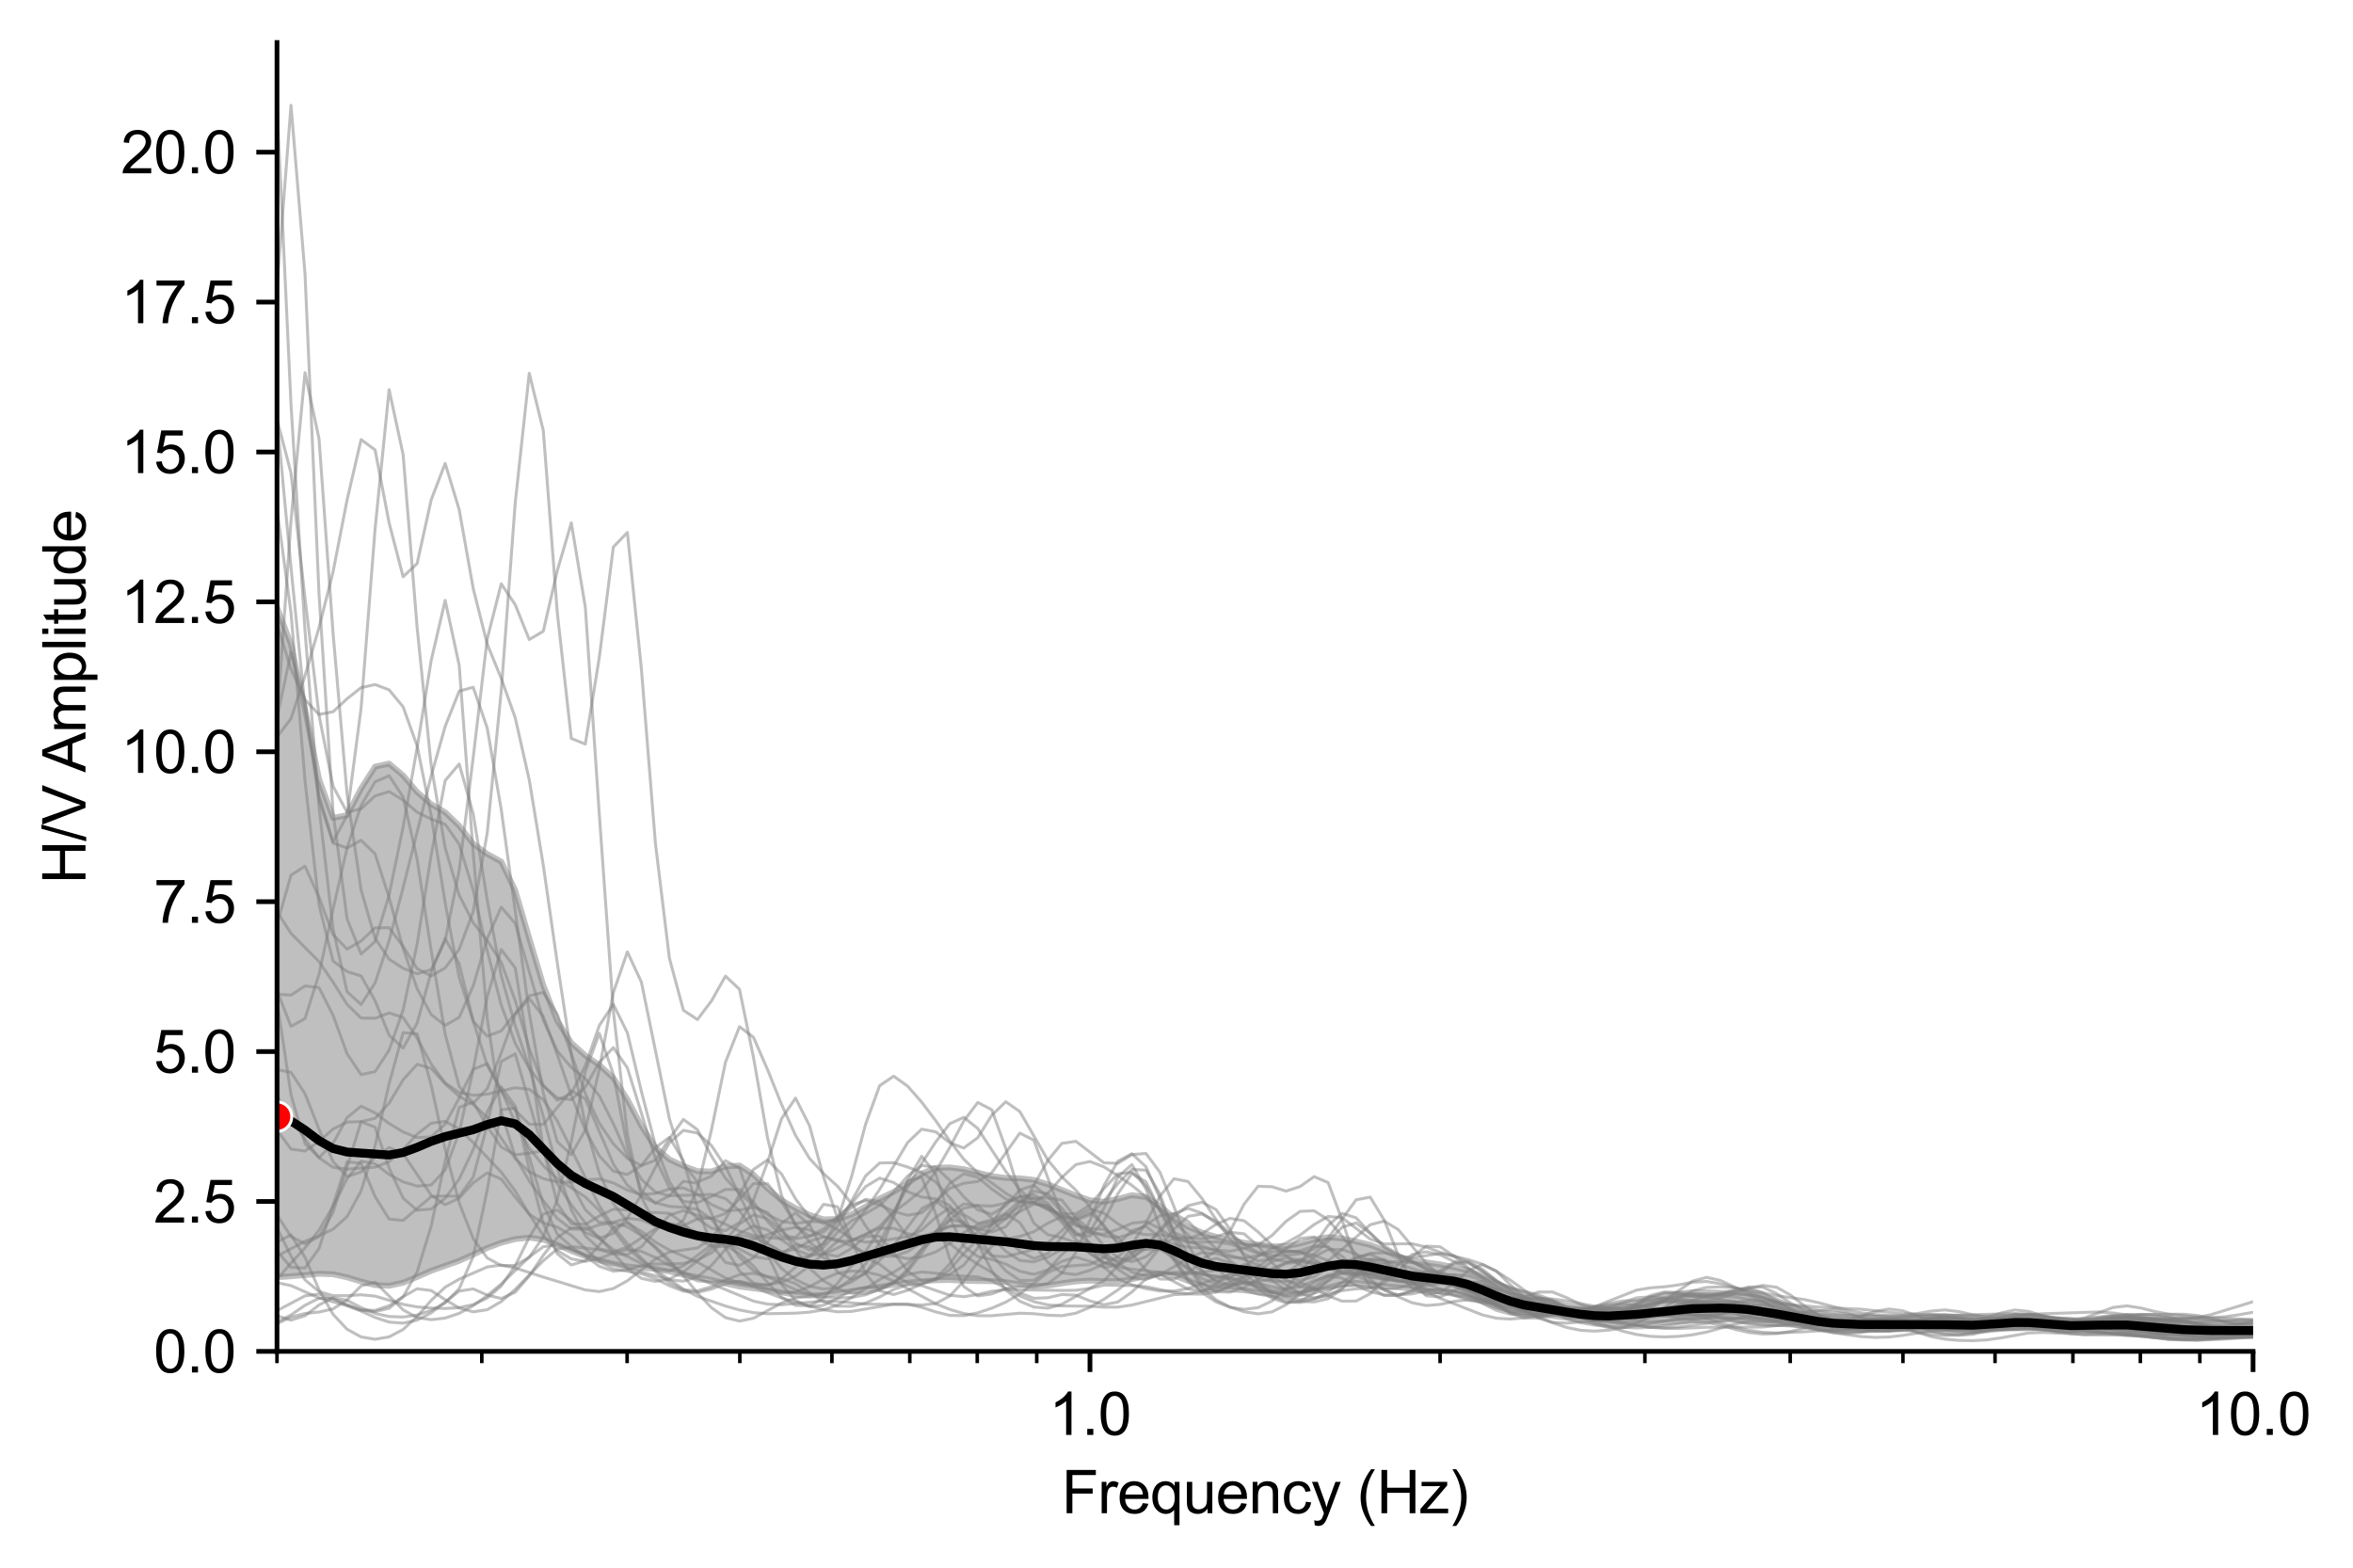 <?xml version="1.0" encoding="utf-8" standalone="no"?>
<!DOCTYPE svg PUBLIC "-//W3C//DTD SVG 1.1//EN"
  "http://www.w3.org/Graphics/SVG/1.1/DTD/svg11.dtd">
<svg xmlns:xlink="http://www.w3.org/1999/xlink" width="398.659pt" height="265.69pt" viewBox="0 0 398.659 265.69" xmlns="http://www.w3.org/2000/svg" version="1.1">
 <defs>
  <style type="text/css">*{stroke-linejoin: round; stroke-linecap: butt}</style>
 </defs>
 <g id="figure_1">
  <g id="patch_1">
   <path d="M 0 265.69 
L 398.659 265.69 
L 398.659 0 
L 0 0 
z
" style="fill: #ffffff"/>
  </g>
  <g id="axes_1">
   <g id="patch_2">
    <path d="M 46.928 228.96 
L 381.728 228.96 
L 381.728 7.2 
L 46.928 7.2 
z
" style="fill: #ffffff"/>
   </g>
   <g id="PolyCollection_1">
    <path d="M 46.928 102.874 
L 46.928 216.418 
L 49.303 216.233 
L 51.677 216.036 
L 54.052 215.811 
L 56.426 215.893 
L 58.801 216.407 
L 61.176 217.133 
L 63.55 217.732 
L 65.925 217.846 
L 68.299 217.329 
L 70.674 216.352 
L 73.048 215.31 
L 75.423 214.462 
L 77.798 213.621 
L 80.172 212.56 
L 82.547 211.44 
L 84.921 210.556 
L 87.296 209.935 
L 89.67 209.686 
L 92.045 210.03 
L 94.42 210.888 
L 96.794 211.942 
L 99.169 212.829 
L 101.543 213.514 
L 103.918 214.111 
L 106.292 214.578 
L 108.667 214.805 
L 111.042 214.985 
L 113.416 215.421 
L 115.791 215.971 
L 118.165 216.397 
L 120.54 216.846 
L 122.914 217.451 
L 125.289 217.965 
L 127.664 218.278 
L 130.038 218.587 
L 132.413 218.983 
L 134.787 219.355 
L 137.162 219.51 
L 139.536 219.411 
L 141.911 219.125 
L 144.285 218.745 
L 146.66 218.405 
L 149.035 218.049 
L 151.409 217.633 
L 153.784 217.313 
L 156.158 217.105 
L 158.533 216.907 
L 160.907 216.863 
L 163.282 216.981 
L 165.657 217.046 
L 168.031 217.06 
L 170.406 217.228 
L 172.78 217.619 
L 175.155 217.908 
L 177.529 217.801 
L 179.904 217.432 
L 182.279 217.096 
L 184.653 216.971 
L 187.028 217.053 
L 189.402 217.065 
L 191.777 216.744 
L 194.151 216.152 
L 196.526 215.779 
L 198.901 216.114 
L 201.275 216.999 
L 203.65 217.846 
L 206.024 218.298 
L 208.399 218.443 
L 210.773 218.609 
L 213.148 218.918 
L 215.523 219.212 
L 217.897 219.349 
L 220.272 219.238 
L 222.646 218.826 
L 225.021 218.175 
L 227.395 217.537 
L 229.77 217.352 
L 232.145 217.642 
L 234.519 217.923 
L 236.894 218.085 
L 239.268 218.364 
L 241.643 218.67 
L 244.017 218.805 
L 246.392 219.022 
L 248.767 219.618 
L 251.141 220.481 
L 253.516 221.324 
L 255.89 221.967 
L 258.265 222.383 
L 260.639 222.677 
L 263.014 222.952 
L 265.389 223.253 
L 267.763 223.609 
L 270.138 223.937 
L 272.512 224.127 
L 274.887 224.189 
L 277.261 224.199 
L 279.636 224.161 
L 282.011 224.049 
L 284.385 223.887 
L 286.76 223.719 
L 289.134 223.582 
L 291.509 223.531 
L 293.883 223.631 
L 296.258 223.861 
L 298.633 224.107 
L 301.007 224.284 
L 303.382 224.418 
L 305.756 224.616 
L 308.131 224.902 
L 310.505 225.156 
L 312.88 225.295 
L 315.255 225.336 
L 317.629 225.327 
L 320.004 225.277 
L 322.378 225.193 
L 324.753 225.19 
L 327.127 225.336 
L 329.502 225.504 
L 331.877 225.59 
L 334.251 225.55 
L 336.626 225.379 
L 339 225.138 
L 341.375 224.946 
L 343.749 224.91 
L 346.124 225.04 
L 348.499 225.23 
L 350.873 225.355 
L 353.248 225.39 
L 355.622 225.414 
L 357.997 225.488 
L 360.371 225.623 
L 362.746 225.822 
L 365.121 226.057 
L 367.495 226.265 
L 369.87 226.393 
L 372.244 226.432 
L 374.619 226.406 
L 376.993 226.356 
L 379.368 226.327 
L 381.742 226.325 
L 384.117 226.335 
L 386.492 226.347 
L 388.866 226.359 
L 391.241 226.375 
L 393.615 226.397 
L 395.99 226.426 
L 398.364 226.457 
L 400.739 226.483 
L 403.114 226.498 
L 405.488 226.507 
L 407.863 226.529 
L 410.237 226.58 
L 412.612 226.66 
L 414.986 226.746 
L 417.361 226.814 
L 419.736 226.856 
L 422.11 226.882 
L 424.485 226.898 
L 426.859 226.9 
L 429.234 226.887 
L 431.608 226.873 
L 433.983 226.878 
L 436.358 226.905 
L 438.732 226.931 
L 441.107 226.939 
L 443.481 226.936 
L 445.856 226.943 
L 448.23 226.965 
L 450.605 226.996 
L 452.98 227.032 
L 455.354 227.061 
L 457.729 227.08 
L 460.103 227.099 
L 462.478 227.131 
L 464.852 227.165 
L 467.227 227.184 
L 469.602 227.178 
L 471.976 227.149 
L 474.351 227.103 
L 476.725 227.053 
L 479.1 227.016 
L 481.474 226.995 
L 483.849 226.996 
L 486.224 227.01 
L 488.598 227.015 
L 490.973 226.994 
L 493.347 226.951 
L 495.722 226.904 
L 498.096 226.861 
L 500.471 226.812 
L 502.846 226.753 
L 505.22 226.693 
L 507.595 226.635 
L 509.969 226.556 
L 512.344 226.407 
L 514.718 226.135 
L 517.093 225.716 
L 519.468 225.164 
L 519.468 221.387 
L 519.468 221.387 
L 517.093 222.043 
L 514.718 222.786 
L 512.344 223.533 
L 509.969 224.172 
L 507.595 224.642 
L 505.22 224.963 
L 502.846 225.187 
L 500.471 225.366 
L 498.096 225.534 
L 495.722 225.684 
L 493.347 225.788 
L 490.973 225.842 
L 488.598 225.874 
L 486.224 225.915 
L 483.849 225.972 
L 481.474 226.025 
L 479.1 226.053 
L 476.725 226.039 
L 474.351 226.011 
L 471.976 226.015 
L 469.602 226.047 
L 467.227 226.084 
L 464.852 226.104 
L 462.478 226.099 
L 460.103 226.067 
L 457.729 226.007 
L 455.354 225.931 
L 452.98 225.856 
L 450.605 225.788 
L 448.23 225.742 
L 445.856 225.741 
L 443.481 225.771 
L 441.107 225.791 
L 438.732 225.789 
L 436.358 225.777 
L 433.983 225.764 
L 431.608 225.747 
L 429.234 225.729 
L 426.859 225.716 
L 424.485 225.702 
L 422.11 225.679 
L 419.736 225.629 
L 417.361 225.55 
L 414.986 225.461 
L 412.612 225.381 
L 410.237 225.317 
L 407.863 225.265 
L 405.488 225.206 
L 403.114 225.13 
L 400.739 225.034 
L 398.364 224.904 
L 395.99 224.738 
L 393.615 224.561 
L 391.241 224.389 
L 388.866 224.228 
L 386.492 224.1 
L 384.117 224.04 
L 381.742 224.056 
L 379.368 224.112 
L 376.993 224.133 
L 374.619 224.064 
L 372.244 223.909 
L 369.87 223.705 
L 367.495 223.484 
L 365.121 223.267 
L 362.746 223.074 
L 360.371 222.983 
L 357.997 223.095 
L 355.622 223.377 
L 353.248 223.63 
L 350.873 223.696 
L 348.499 223.563 
L 346.124 223.309 
L 343.749 223.076 
L 341.375 223.02 
L 339 223.133 
L 336.626 223.239 
L 334.251 223.212 
L 331.877 223.101 
L 329.502 223.073 
L 327.127 223.213 
L 324.753 223.371 
L 322.378 223.339 
L 320.004 223.235 
L 317.629 223.228 
L 315.255 223.237 
L 312.88 223.153 
L 310.505 222.967 
L 308.131 222.672 
L 305.756 222.166 
L 303.382 221.345 
L 301.007 220.363 
L 298.633 219.563 
L 296.258 219.15 
L 293.883 219.059 
L 291.509 219.044 
L 289.134 218.972 
L 286.76 218.966 
L 284.385 219.179 
L 282.011 219.603 
L 279.636 220.143 
L 277.261 220.723 
L 274.887 221.224 
L 272.512 221.546 
L 270.138 221.669 
L 267.763 221.555 
L 265.389 221.179 
L 263.014 220.684 
L 260.639 220.206 
L 258.265 219.599 
L 255.89 218.669 
L 253.516 217.438 
L 251.141 216.193 
L 248.767 215.293 
L 246.392 214.717 
L 244.017 214.234 
L 241.643 213.885 
L 239.268 213.595 
L 236.894 212.91 
L 234.519 211.821 
L 232.145 210.914 
L 229.77 210.352 
L 227.395 209.836 
L 225.021 209.614 
L 222.646 210.009 
L 220.272 210.682 
L 217.897 211.154 
L 215.523 211.168 
L 213.148 210.873 
L 210.773 210.555 
L 208.399 210.147 
L 206.024 209.556 
L 203.65 208.838 
L 201.275 207.843 
L 198.901 206.308 
L 196.526 204.361 
L 194.151 202.815 
L 191.777 202.496 
L 189.402 203.136 
L 187.028 203.614 
L 184.653 203.358 
L 182.279 202.548 
L 179.904 201.604 
L 177.529 200.662 
L 175.155 199.915 
L 172.78 199.642 
L 170.406 199.586 
L 168.031 199.282 
L 165.657 198.674 
L 163.282 198.098 
L 160.907 197.799 
L 158.533 197.874 
L 156.158 198.834 
L 153.784 200.508 
L 151.409 201.944 
L 149.035 203.088 
L 146.66 204.423 
L 144.285 205.753 
L 141.911 206.548 
L 139.536 206.603 
L 137.162 205.859 
L 134.787 204.712 
L 132.413 203.346 
L 130.038 201.367 
L 127.664 199.022 
L 125.289 197.479 
L 122.914 197.651 
L 120.54 198.487 
L 118.165 198.433 
L 115.791 197.546 
L 113.416 196.441 
L 111.042 194.442 
L 108.667 190.749 
L 106.292 186.266 
L 103.918 182.639 
L 101.543 180.45 
L 99.169 178.858 
L 96.794 176.692 
L 94.42 172.97 
L 92.045 166.942 
L 89.67 158.985 
L 87.296 150.883 
L 84.921 145.992 
L 82.547 144.69 
L 80.172 142.969 
L 77.798 139.913 
L 75.423 137.626 
L 73.048 136.257 
L 70.674 134.202 
L 68.299 131.381 
L 65.925 129.383 
L 63.55 129.887 
L 61.176 133.598 
L 58.801 138.123 
L 56.426 138.573 
L 54.052 132.02 
L 51.677 120.175 
L 49.303 109.199 
L 46.928 102.874 
z
" clip-path="url(#p3f757f05b3)" style="fill: #808080; fill-opacity: 0.5; stroke: #808080; stroke-opacity: 0.5"/>
   </g>
   <g id="matplotlib.axis_1">
    <g id="xtick_1">
     <g id="line2d_1">
      <defs>
       <path id="m96424a8e77" d="M 0 0 
L 0 3.5 
" style="stroke: #000000; stroke-width: 0.8"/>
      </defs>
      <g>
       <use xlink:href="#m96424a8e77" x="184.668" y="228.96" style="stroke: #000000; stroke-width: 0.8"/>
      </g>
     </g>
     <g id="text_1">
      <!-- 1.0 -->
      <g transform="translate(177.718 243.118) scale(0.1 -0.1)">
       <defs>
        <path id="ArialMT-31" d="M 2384 0 
L 1822 0 
L 1822 3584 
Q 1619 3391 1289 3197 
Q 959 3003 697 2906 
L 697 3450 
Q 1169 3672 1522 3987 
Q 1875 4303 2022 4600 
L 2384 4600 
L 2384 0 
z
" transform="scale(0.016)"/>
        <path id="ArialMT-2e" d="M 581 0 
L 581 641 
L 1222 641 
L 1222 0 
L 581 0 
z
" transform="scale(0.016)"/>
        <path id="ArialMT-30" d="M 266 2259 
Q 266 3072 433 3567 
Q 600 4063 929 4331 
Q 1259 4600 1759 4600 
Q 2128 4600 2406 4451 
Q 2684 4303 2865 4023 
Q 3047 3744 3150 3342 
Q 3253 2941 3253 2259 
Q 3253 1453 3087 958 
Q 2922 463 2592 192 
Q 2263 -78 1759 -78 
Q 1097 -78 719 397 
Q 266 969 266 2259 
z
M 844 2259 
Q 844 1131 1108 757 
Q 1372 384 1759 384 
Q 2147 384 2411 759 
Q 2675 1134 2675 2259 
Q 2675 3391 2411 3762 
Q 2147 4134 1753 4134 
Q 1366 4134 1134 3806 
Q 844 3388 844 2259 
z
" transform="scale(0.016)"/>
       </defs>
       <use xlink:href="#ArialMT-31"/>
       <use xlink:href="#ArialMT-2e" x="55.615"/>
       <use xlink:href="#ArialMT-30" x="83.398"/>
      </g>
     </g>
    </g>
    <g id="xtick_2">
     <g id="line2d_2">
      <g>
       <use xlink:href="#m96424a8e77" x="381.728" y="228.96" style="stroke: #000000; stroke-width: 0.8"/>
      </g>
     </g>
     <g id="text_2">
      <!-- 10.0 -->
      <g transform="translate(371.998 243.118) scale(0.1 -0.1)">
       <use xlink:href="#ArialMT-31"/>
       <use xlink:href="#ArialMT-30" x="55.615"/>
       <use xlink:href="#ArialMT-2e" x="111.23"/>
       <use xlink:href="#ArialMT-30" x="139.014"/>
      </g>
     </g>
    </g>
    <g id="xtick_3">
     <g id="line2d_3">
      <defs>
       <path id="m1beb9509b0" d="M 0 0 
L 0 2 
" style="stroke: #000000; stroke-width: 0.6"/>
      </defs>
      <g>
       <use xlink:href="#m1beb9509b0" x="46.928" y="228.96" style="stroke: #000000; stroke-width: 0.6"/>
      </g>
     </g>
    </g>
    <g id="xtick_4">
     <g id="line2d_4">
      <g>
       <use xlink:href="#m1beb9509b0" x="81.629" y="228.96" style="stroke: #000000; stroke-width: 0.6"/>
      </g>
     </g>
    </g>
    <g id="xtick_5">
     <g id="line2d_5">
      <g>
       <use xlink:href="#m1beb9509b0" x="106.249" y="228.96" style="stroke: #000000; stroke-width: 0.6"/>
      </g>
     </g>
    </g>
    <g id="xtick_6">
     <g id="line2d_6">
      <g>
       <use xlink:href="#m1beb9509b0" x="125.346" y="228.96" style="stroke: #000000; stroke-width: 0.6"/>
      </g>
     </g>
    </g>
    <g id="xtick_7">
     <g id="line2d_7">
      <g>
       <use xlink:href="#m1beb9509b0" x="140.95" y="228.96" style="stroke: #000000; stroke-width: 0.6"/>
      </g>
     </g>
    </g>
    <g id="xtick_8">
     <g id="line2d_8">
      <g>
       <use xlink:href="#m1beb9509b0" x="154.142" y="228.96" style="stroke: #000000; stroke-width: 0.6"/>
      </g>
     </g>
    </g>
    <g id="xtick_9">
     <g id="line2d_9">
      <g>
       <use xlink:href="#m1beb9509b0" x="165.57" y="228.96" style="stroke: #000000; stroke-width: 0.6"/>
      </g>
     </g>
    </g>
    <g id="xtick_10">
     <g id="line2d_10">
      <g>
       <use xlink:href="#m1beb9509b0" x="175.651" y="228.96" style="stroke: #000000; stroke-width: 0.6"/>
      </g>
     </g>
    </g>
    <g id="xtick_11">
     <g id="line2d_11">
      <g>
       <use xlink:href="#m1beb9509b0" x="243.989" y="228.96" style="stroke: #000000; stroke-width: 0.6"/>
      </g>
     </g>
    </g>
    <g id="xtick_12">
     <g id="line2d_12">
      <g>
       <use xlink:href="#m1beb9509b0" x="278.689" y="228.96" style="stroke: #000000; stroke-width: 0.6"/>
      </g>
     </g>
    </g>
    <g id="xtick_13">
     <g id="line2d_13">
      <g>
       <use xlink:href="#m1beb9509b0" x="303.31" y="228.96" style="stroke: #000000; stroke-width: 0.6"/>
      </g>
     </g>
    </g>
    <g id="xtick_14">
     <g id="line2d_14">
      <g>
       <use xlink:href="#m1beb9509b0" x="322.407" y="228.96" style="stroke: #000000; stroke-width: 0.6"/>
      </g>
     </g>
    </g>
    <g id="xtick_15">
     <g id="line2d_15">
      <g>
       <use xlink:href="#m1beb9509b0" x="338.01" y="228.96" style="stroke: #000000; stroke-width: 0.6"/>
      </g>
     </g>
    </g>
    <g id="xtick_16">
     <g id="line2d_16">
      <g>
       <use xlink:href="#m1beb9509b0" x="351.203" y="228.96" style="stroke: #000000; stroke-width: 0.6"/>
      </g>
     </g>
    </g>
    <g id="xtick_17">
     <g id="line2d_17">
      <g>
       <use xlink:href="#m1beb9509b0" x="362.631" y="228.96" style="stroke: #000000; stroke-width: 0.6"/>
      </g>
     </g>
    </g>
    <g id="xtick_18">
     <g id="line2d_18">
      <g>
       <use xlink:href="#m1beb9509b0" x="372.711" y="228.96" style="stroke: #000000; stroke-width: 0.6"/>
      </g>
     </g>
    </g>
    <g id="text_3">
     <!-- Frequency (Hz) -->
     <g transform="translate(179.877 256.385) scale(0.1 -0.1)">
      <defs>
       <path id="ArialMT-46" d="M 525 0 
L 525 4581 
L 3616 4581 
L 3616 4041 
L 1131 4041 
L 1131 2622 
L 3281 2622 
L 3281 2081 
L 1131 2081 
L 1131 0 
L 525 0 
z
" transform="scale(0.016)"/>
       <path id="ArialMT-72" d="M 416 0 
L 416 3319 
L 922 3319 
L 922 2816 
Q 1116 3169 1280 3281 
Q 1444 3394 1641 3394 
Q 1925 3394 2219 3213 
L 2025 2691 
Q 1819 2813 1613 2813 
Q 1428 2813 1281 2702 
Q 1134 2591 1072 2394 
Q 978 2094 978 1738 
L 978 0 
L 416 0 
z
" transform="scale(0.016)"/>
       <path id="ArialMT-65" d="M 2694 1069 
L 3275 997 
Q 3138 488 2766 206 
Q 2394 -75 1816 -75 
Q 1088 -75 661 373 
Q 234 822 234 1631 
Q 234 2469 665 2931 
Q 1097 3394 1784 3394 
Q 2450 3394 2872 2941 
Q 3294 2488 3294 1666 
Q 3294 1616 3291 1516 
L 816 1516 
Q 847 969 1125 678 
Q 1403 388 1819 388 
Q 2128 388 2347 550 
Q 2566 713 2694 1069 
z
M 847 1978 
L 2700 1978 
Q 2663 2397 2488 2606 
Q 2219 2931 1791 2931 
Q 1403 2931 1139 2672 
Q 875 2413 847 1978 
z
" transform="scale(0.016)"/>
       <path id="ArialMT-71" d="M 2538 -1272 
L 2538 353 
Q 2406 169 2170 47 
Q 1934 -75 1669 -75 
Q 1078 -75 651 397 
Q 225 869 225 1691 
Q 225 2191 398 2587 
Q 572 2984 901 3189 
Q 1231 3394 1625 3394 
Q 2241 3394 2594 2875 
L 2594 3319 
L 3100 3319 
L 3100 -1272 
L 2538 -1272 
z
M 803 1669 
Q 803 1028 1072 708 
Q 1341 388 1716 388 
Q 2075 388 2334 692 
Q 2594 997 2594 1619 
Q 2594 2281 2320 2615 
Q 2047 2950 1678 2950 
Q 1313 2950 1058 2639 
Q 803 2328 803 1669 
z
" transform="scale(0.016)"/>
       <path id="ArialMT-75" d="M 2597 0 
L 2597 488 
Q 2209 -75 1544 -75 
Q 1250 -75 995 37 
Q 741 150 617 320 
Q 494 491 444 738 
Q 409 903 409 1263 
L 409 3319 
L 972 3319 
L 972 1478 
Q 972 1038 1006 884 
Q 1059 663 1231 536 
Q 1403 409 1656 409 
Q 1909 409 2131 539 
Q 2353 669 2445 892 
Q 2538 1116 2538 1541 
L 2538 3319 
L 3100 3319 
L 3100 0 
L 2597 0 
z
" transform="scale(0.016)"/>
       <path id="ArialMT-6e" d="M 422 0 
L 422 3319 
L 928 3319 
L 928 2847 
Q 1294 3394 1984 3394 
Q 2284 3394 2536 3286 
Q 2788 3178 2913 3003 
Q 3038 2828 3088 2588 
Q 3119 2431 3119 2041 
L 3119 0 
L 2556 0 
L 2556 2019 
Q 2556 2363 2490 2533 
Q 2425 2703 2258 2804 
Q 2091 2906 1866 2906 
Q 1506 2906 1245 2678 
Q 984 2450 984 1813 
L 984 0 
L 422 0 
z
" transform="scale(0.016)"/>
       <path id="ArialMT-63" d="M 2588 1216 
L 3141 1144 
Q 3050 572 2676 248 
Q 2303 -75 1759 -75 
Q 1078 -75 664 370 
Q 250 816 250 1647 
Q 250 2184 428 2587 
Q 606 2991 970 3192 
Q 1334 3394 1763 3394 
Q 2303 3394 2647 3120 
Q 2991 2847 3088 2344 
L 2541 2259 
Q 2463 2594 2264 2762 
Q 2066 2931 1784 2931 
Q 1359 2931 1093 2626 
Q 828 2322 828 1663 
Q 828 994 1084 691 
Q 1341 388 1753 388 
Q 2084 388 2306 591 
Q 2528 794 2588 1216 
z
" transform="scale(0.016)"/>
       <path id="ArialMT-79" d="M 397 -1278 
L 334 -750 
Q 519 -800 656 -800 
Q 844 -800 956 -737 
Q 1069 -675 1141 -563 
Q 1194 -478 1313 -144 
Q 1328 -97 1363 -6 
L 103 3319 
L 709 3319 
L 1400 1397 
Q 1534 1031 1641 628 
Q 1738 1016 1872 1384 
L 2581 3319 
L 3144 3319 
L 1881 -56 
Q 1678 -603 1566 -809 
Q 1416 -1088 1222 -1217 
Q 1028 -1347 759 -1347 
Q 597 -1347 397 -1278 
z
" transform="scale(0.016)"/>
       <path id="ArialMT-20" transform="scale(0.016)"/>
       <path id="ArialMT-28" d="M 1497 -1347 
Q 1031 -759 709 28 
Q 388 816 388 1659 
Q 388 2403 628 3084 
Q 909 3875 1497 4659 
L 1900 4659 
Q 1522 4009 1400 3731 
Q 1209 3300 1100 2831 
Q 966 2247 966 1656 
Q 966 153 1900 -1347 
L 1497 -1347 
z
" transform="scale(0.016)"/>
       <path id="ArialMT-48" d="M 513 0 
L 513 4581 
L 1119 4581 
L 1119 2700 
L 3500 2700 
L 3500 4581 
L 4106 4581 
L 4106 0 
L 3500 0 
L 3500 2159 
L 1119 2159 
L 1119 0 
L 513 0 
z
" transform="scale(0.016)"/>
       <path id="ArialMT-7a" d="M 125 0 
L 125 456 
L 2238 2881 
Q 1878 2863 1603 2863 
L 250 2863 
L 250 3319 
L 2963 3319 
L 2963 2947 
L 1166 841 
L 819 456 
Q 1197 484 1528 484 
L 3063 484 
L 3063 0 
L 125 0 
z
" transform="scale(0.016)"/>
       <path id="ArialMT-29" d="M 791 -1347 
L 388 -1347 
Q 1322 153 1322 1656 
Q 1322 2244 1188 2822 
Q 1081 3291 891 3722 
Q 769 4003 388 4659 
L 791 4659 
Q 1378 3875 1659 3084 
Q 1900 2403 1900 1659 
Q 1900 816 1576 28 
Q 1253 -759 791 -1347 
z
" transform="scale(0.016)"/>
      </defs>
      <use xlink:href="#ArialMT-46"/>
      <use xlink:href="#ArialMT-72" x="61.084"/>
      <use xlink:href="#ArialMT-65" x="94.385"/>
      <use xlink:href="#ArialMT-71" x="150"/>
      <use xlink:href="#ArialMT-75" x="205.615"/>
      <use xlink:href="#ArialMT-65" x="261.23"/>
      <use xlink:href="#ArialMT-6e" x="316.846"/>
      <use xlink:href="#ArialMT-63" x="372.461"/>
      <use xlink:href="#ArialMT-79" x="422.461"/>
      <use xlink:href="#ArialMT-20" x="472.461"/>
      <use xlink:href="#ArialMT-28" x="500.244"/>
      <use xlink:href="#ArialMT-48" x="533.545"/>
      <use xlink:href="#ArialMT-7a" x="605.762"/>
      <use xlink:href="#ArialMT-29" x="655.762"/>
     </g>
    </g>
   </g>
   <g id="matplotlib.axis_2">
    <g id="ytick_1">
     <g id="line2d_19">
      <defs>
       <path id="m8aa7510097" d="M 0 0 
L -3.5 0 
" style="stroke: #000000; stroke-width: 0.8"/>
      </defs>
      <g>
       <use xlink:href="#m8aa7510097" x="46.928" y="228.96" style="stroke: #000000; stroke-width: 0.8"/>
      </g>
     </g>
     <g id="text_4">
      <!-- 0.0 -->
      <g transform="translate(26.028 232.539) scale(0.1 -0.1)">
       <use xlink:href="#ArialMT-30"/>
       <use xlink:href="#ArialMT-2e" x="55.615"/>
       <use xlink:href="#ArialMT-30" x="83.398"/>
      </g>
     </g>
    </g>
    <g id="ytick_2">
     <g id="line2d_20">
      <g>
       <use xlink:href="#m8aa7510097" x="46.928" y="203.563" style="stroke: #000000; stroke-width: 0.8"/>
      </g>
     </g>
     <g id="text_5">
      <!-- 2.5 -->
      <g transform="translate(26.028 207.142) scale(0.1 -0.1)">
       <defs>
        <path id="ArialMT-32" d="M 3222 541 
L 3222 0 
L 194 0 
Q 188 203 259 391 
Q 375 700 629 1000 
Q 884 1300 1366 1694 
Q 2113 2306 2375 2664 
Q 2638 3022 2638 3341 
Q 2638 3675 2398 3904 
Q 2159 4134 1775 4134 
Q 1369 4134 1125 3890 
Q 881 3647 878 3216 
L 300 3275 
Q 359 3922 746 4261 
Q 1134 4600 1788 4600 
Q 2447 4600 2831 4234 
Q 3216 3869 3216 3328 
Q 3216 3053 3103 2787 
Q 2991 2522 2730 2228 
Q 2469 1934 1863 1422 
Q 1356 997 1212 845 
Q 1069 694 975 541 
L 3222 541 
z
" transform="scale(0.016)"/>
        <path id="ArialMT-35" d="M 266 1200 
L 856 1250 
Q 922 819 1161 601 
Q 1400 384 1738 384 
Q 2144 384 2425 690 
Q 2706 997 2706 1503 
Q 2706 1984 2436 2262 
Q 2166 2541 1728 2541 
Q 1456 2541 1237 2417 
Q 1019 2294 894 2097 
L 366 2166 
L 809 4519 
L 3088 4519 
L 3088 3981 
L 1259 3981 
L 1013 2750 
Q 1425 3038 1878 3038 
Q 2478 3038 2890 2622 
Q 3303 2206 3303 1553 
Q 3303 931 2941 478 
Q 2500 -78 1738 -78 
Q 1113 -78 717 272 
Q 322 622 266 1200 
z
" transform="scale(0.016)"/>
       </defs>
       <use xlink:href="#ArialMT-32"/>
       <use xlink:href="#ArialMT-2e" x="55.615"/>
       <use xlink:href="#ArialMT-35" x="83.398"/>
      </g>
     </g>
    </g>
    <g id="ytick_3">
     <g id="line2d_21">
      <g>
       <use xlink:href="#m8aa7510097" x="46.928" y="178.167" style="stroke: #000000; stroke-width: 0.8"/>
      </g>
     </g>
     <g id="text_6">
      <!-- 5.0 -->
      <g transform="translate(26.028 181.746) scale(0.1 -0.1)">
       <use xlink:href="#ArialMT-35"/>
       <use xlink:href="#ArialMT-2e" x="55.615"/>
       <use xlink:href="#ArialMT-30" x="83.398"/>
      </g>
     </g>
    </g>
    <g id="ytick_4">
     <g id="line2d_22">
      <g>
       <use xlink:href="#m8aa7510097" x="46.928" y="152.77" style="stroke: #000000; stroke-width: 0.8"/>
      </g>
     </g>
     <g id="text_7">
      <!-- 7.5 -->
      <g transform="translate(26.028 156.349) scale(0.1 -0.1)">
       <defs>
        <path id="ArialMT-37" d="M 303 3981 
L 303 4522 
L 3269 4522 
L 3269 4084 
Q 2831 3619 2401 2847 
Q 1972 2075 1738 1259 
Q 1569 684 1522 0 
L 944 0 
Q 953 541 1156 1306 
Q 1359 2072 1739 2783 
Q 2119 3494 2547 3981 
L 303 3981 
z
" transform="scale(0.016)"/>
       </defs>
       <use xlink:href="#ArialMT-37"/>
       <use xlink:href="#ArialMT-2e" x="55.615"/>
       <use xlink:href="#ArialMT-35" x="83.398"/>
      </g>
     </g>
    </g>
    <g id="ytick_5">
     <g id="line2d_23">
      <g>
       <use xlink:href="#m8aa7510097" x="46.928" y="127.374" style="stroke: #000000; stroke-width: 0.8"/>
      </g>
     </g>
     <g id="text_8">
      <!-- 10.0 -->
      <g transform="translate(20.467 130.953) scale(0.1 -0.1)">
       <use xlink:href="#ArialMT-31"/>
       <use xlink:href="#ArialMT-30" x="55.615"/>
       <use xlink:href="#ArialMT-2e" x="111.23"/>
       <use xlink:href="#ArialMT-30" x="139.014"/>
      </g>
     </g>
    </g>
    <g id="ytick_6">
     <g id="line2d_24">
      <g>
       <use xlink:href="#m8aa7510097" x="46.928" y="101.977" style="stroke: #000000; stroke-width: 0.8"/>
      </g>
     </g>
     <g id="text_9">
      <!-- 12.5 -->
      <g transform="translate(20.467 105.556) scale(0.1 -0.1)">
       <use xlink:href="#ArialMT-31"/>
       <use xlink:href="#ArialMT-32" x="55.615"/>
       <use xlink:href="#ArialMT-2e" x="111.23"/>
       <use xlink:href="#ArialMT-35" x="139.014"/>
      </g>
     </g>
    </g>
    <g id="ytick_7">
     <g id="line2d_25">
      <g>
       <use xlink:href="#m8aa7510097" x="46.928" y="76.581" style="stroke: #000000; stroke-width: 0.8"/>
      </g>
     </g>
     <g id="text_10">
      <!-- 15.0 -->
      <g transform="translate(20.467 80.16) scale(0.1 -0.1)">
       <use xlink:href="#ArialMT-31"/>
       <use xlink:href="#ArialMT-35" x="55.615"/>
       <use xlink:href="#ArialMT-2e" x="111.23"/>
       <use xlink:href="#ArialMT-30" x="139.014"/>
      </g>
     </g>
    </g>
    <g id="ytick_8">
     <g id="line2d_26">
      <g>
       <use xlink:href="#m8aa7510097" x="46.928" y="51.184" style="stroke: #000000; stroke-width: 0.8"/>
      </g>
     </g>
     <g id="text_11">
      <!-- 17.5 -->
      <g transform="translate(20.467 54.763) scale(0.1 -0.1)">
       <use xlink:href="#ArialMT-31"/>
       <use xlink:href="#ArialMT-37" x="55.615"/>
       <use xlink:href="#ArialMT-2e" x="111.23"/>
       <use xlink:href="#ArialMT-35" x="139.014"/>
      </g>
     </g>
    </g>
    <g id="ytick_9">
     <g id="line2d_27">
      <g>
       <use xlink:href="#m8aa7510097" x="46.928" y="25.788" style="stroke: #000000; stroke-width: 0.8"/>
      </g>
     </g>
     <g id="text_12">
      <!-- 20.0 -->
      <g transform="translate(20.467 29.367) scale(0.1 -0.1)">
       <use xlink:href="#ArialMT-32"/>
       <use xlink:href="#ArialMT-30" x="55.615"/>
       <use xlink:href="#ArialMT-2e" x="111.23"/>
       <use xlink:href="#ArialMT-30" x="139.014"/>
      </g>
     </g>
    </g>
    <g id="text_13">
     <!-- H/V Amplitude -->
     <g transform="translate(14.48 149.762) rotate(-90) scale(0.1 -0.1)">
      <defs>
       <path id="ArialMT-2f" d="M 0 -78 
L 1328 4659 
L 1778 4659 
L 453 -78 
L 0 -78 
z
" transform="scale(0.016)"/>
       <path id="ArialMT-56" d="M 1803 0 
L 28 4581 
L 684 4581 
L 1875 1253 
Q 2019 853 2116 503 
Q 2222 878 2363 1253 
L 3600 4581 
L 4219 4581 
L 2425 0 
L 1803 0 
z
" transform="scale(0.016)"/>
       <path id="ArialMT-41" d="M -9 0 
L 1750 4581 
L 2403 4581 
L 4278 0 
L 3588 0 
L 3053 1388 
L 1138 1388 
L 634 0 
L -9 0 
z
M 1313 1881 
L 2866 1881 
L 2388 3150 
Q 2169 3728 2063 4100 
Q 1975 3659 1816 3225 
L 1313 1881 
z
" transform="scale(0.016)"/>
       <path id="ArialMT-6d" d="M 422 0 
L 422 3319 
L 925 3319 
L 925 2853 
Q 1081 3097 1340 3245 
Q 1600 3394 1931 3394 
Q 2300 3394 2536 3241 
Q 2772 3088 2869 2813 
Q 3263 3394 3894 3394 
Q 4388 3394 4653 3120 
Q 4919 2847 4919 2278 
L 4919 0 
L 4359 0 
L 4359 2091 
Q 4359 2428 4304 2576 
Q 4250 2725 4106 2815 
Q 3963 2906 3769 2906 
Q 3419 2906 3187 2673 
Q 2956 2441 2956 1928 
L 2956 0 
L 2394 0 
L 2394 2156 
Q 2394 2531 2256 2718 
Q 2119 2906 1806 2906 
Q 1569 2906 1367 2781 
Q 1166 2656 1075 2415 
Q 984 2175 984 1722 
L 984 0 
L 422 0 
z
" transform="scale(0.016)"/>
       <path id="ArialMT-70" d="M 422 -1272 
L 422 3319 
L 934 3319 
L 934 2888 
Q 1116 3141 1344 3267 
Q 1572 3394 1897 3394 
Q 2322 3394 2647 3175 
Q 2972 2956 3137 2557 
Q 3303 2159 3303 1684 
Q 3303 1175 3120 767 
Q 2938 359 2589 142 
Q 2241 -75 1856 -75 
Q 1575 -75 1351 44 
Q 1128 163 984 344 
L 984 -1272 
L 422 -1272 
z
M 931 1641 
Q 931 1000 1190 694 
Q 1450 388 1819 388 
Q 2194 388 2461 705 
Q 2728 1022 2728 1688 
Q 2728 2322 2467 2637 
Q 2206 2953 1844 2953 
Q 1484 2953 1207 2617 
Q 931 2281 931 1641 
z
" transform="scale(0.016)"/>
       <path id="ArialMT-6c" d="M 409 0 
L 409 4581 
L 972 4581 
L 972 0 
L 409 0 
z
" transform="scale(0.016)"/>
       <path id="ArialMT-69" d="M 425 3934 
L 425 4581 
L 988 4581 
L 988 3934 
L 425 3934 
z
M 425 0 
L 425 3319 
L 988 3319 
L 988 0 
L 425 0 
z
" transform="scale(0.016)"/>
       <path id="ArialMT-74" d="M 1650 503 
L 1731 6 
Q 1494 -44 1306 -44 
Q 1000 -44 831 53 
Q 663 150 594 308 
Q 525 466 525 972 
L 525 2881 
L 113 2881 
L 113 3319 
L 525 3319 
L 525 4141 
L 1084 4478 
L 1084 3319 
L 1650 3319 
L 1650 2881 
L 1084 2881 
L 1084 941 
Q 1084 700 1114 631 
Q 1144 563 1211 522 
Q 1278 481 1403 481 
Q 1497 481 1650 503 
z
" transform="scale(0.016)"/>
       <path id="ArialMT-64" d="M 2575 0 
L 2575 419 
Q 2259 -75 1647 -75 
Q 1250 -75 917 144 
Q 584 363 401 755 
Q 219 1147 219 1656 
Q 219 2153 384 2558 
Q 550 2963 881 3178 
Q 1213 3394 1622 3394 
Q 1922 3394 2156 3267 
Q 2391 3141 2538 2938 
L 2538 4581 
L 3097 4581 
L 3097 0 
L 2575 0 
z
M 797 1656 
Q 797 1019 1065 703 
Q 1334 388 1700 388 
Q 2069 388 2326 689 
Q 2584 991 2584 1609 
Q 2584 2291 2321 2609 
Q 2059 2928 1675 2928 
Q 1300 2928 1048 2622 
Q 797 2316 797 1656 
z
" transform="scale(0.016)"/>
      </defs>
      <use xlink:href="#ArialMT-48"/>
      <use xlink:href="#ArialMT-2f" x="72.217"/>
      <use xlink:href="#ArialMT-56" x="100"/>
      <use xlink:href="#ArialMT-20" x="166.699"/>
      <use xlink:href="#ArialMT-41" x="188.982"/>
      <use xlink:href="#ArialMT-6d" x="255.682"/>
      <use xlink:href="#ArialMT-70" x="338.982"/>
      <use xlink:href="#ArialMT-6c" x="394.598"/>
      <use xlink:href="#ArialMT-69" x="416.814"/>
      <use xlink:href="#ArialMT-74" x="439.031"/>
      <use xlink:href="#ArialMT-75" x="466.814"/>
      <use xlink:href="#ArialMT-64" x="522.43"/>
      <use xlink:href="#ArialMT-65" x="578.045"/>
     </g>
    </g>
   </g>
   <g id="line2d_28">
    <path d="M 46.928 105.711 
L 49.303 113.386 
L 51.677 118.551 
L 54.052 121.059 
L 56.426 120.591 
L 58.801 118.391 
L 61.176 116.508 
L 63.55 115.983 
L 65.925 116.881 
L 68.299 119.762 
L 70.674 126.381 
L 73.048 138.155 
L 75.423 152.97 
L 77.798 165.637 
L 80.172 173.035 
L 82.547 175.554 
L 84.921 174.662 
L 89.67 168.705 
L 92.045 168.155 
L 94.42 171.866 
L 99.169 185.287 
L 101.543 190.312 
L 103.918 193.806 
L 106.292 196.254 
L 108.667 197.487 
L 111.042 196.577 
L 113.416 192.938 
L 115.791 189.668 
L 118.165 191.412 
L 120.54 195.874 
L 122.914 199.628 
L 125.289 202.224 
L 127.664 204.185 
L 130.038 205.791 
L 132.413 206.93 
L 134.787 207.294 
L 137.162 206.943 
L 139.536 207.034 
L 141.911 208.357 
L 144.285 209.843 
L 146.66 210.476 
L 149.035 210.277 
L 153.784 209.519 
L 156.158 208.418 
L 158.533 206.273 
L 160.907 204.616 
L 163.282 206.043 
L 168.031 215.306 
L 170.406 218.558 
L 172.78 220.462 
L 175.155 221.457 
L 177.529 221.646 
L 179.904 220.979 
L 184.653 218.312 
L 187.028 217.743 
L 191.777 217.81 
L 194.151 218.005 
L 198.901 218.969 
L 201.275 219.185 
L 203.65 218.788 
L 206.024 217.56 
L 208.399 215.671 
L 210.773 214.213 
L 213.148 214.735 
L 215.523 216.885 
L 217.897 218.673 
L 220.272 219.029 
L 222.646 218.034 
L 225.021 216.363 
L 227.395 215.087 
L 229.77 215.01 
L 234.519 216.735 
L 236.894 217.068 
L 239.268 217.098 
L 241.643 217.468 
L 244.017 218.402 
L 246.392 219.499 
L 248.767 220.299 
L 251.141 220.686 
L 253.516 220.929 
L 255.89 221.382 
L 258.265 222.149 
L 263.014 224.094 
L 265.389 224.897 
L 267.763 225.387 
L 270.138 225.536 
L 272.512 225.372 
L 286.76 223.086 
L 289.134 222.752 
L 291.509 222.6 
L 293.883 222.639 
L 296.258 222.885 
L 298.633 223.365 
L 303.382 224.528 
L 310.505 225.786 
L 315.255 226.453 
L 317.629 226.593 
L 320.004 226.534 
L 322.378 226.255 
L 327.127 225.509 
L 334.251 225.08 
L 339 224.354 
L 343.749 223.581 
L 346.124 223.335 
L 348.499 223.268 
L 350.873 223.418 
L 355.622 224.044 
L 357.997 224.175 
L 360.371 224.056 
L 365.121 223.527 
L 367.495 223.606 
L 374.619 224.747 
L 376.993 224.689 
L 379.368 224.343 
L 381.742 223.847 
L 384.117 223.524 
L 386.492 223.725 
L 391.241 225.021 
L 393.615 225.423 
L 395.99 225.53 
L 399.659 225.489 
L 399.659 225.489 
" clip-path="url(#p3f757f05b3)" style="fill: none; stroke: #808080; stroke-opacity: 0.5; stroke-width: 0.5; stroke-linecap: square"/>
   </g>
   <g id="line2d_29">
    <path d="M 46.928 121.672 
L 49.303 110.479 
L 51.677 118.934 
L 54.052 134.79 
L 56.426 142.635 
L 58.801 138.136 
L 61.176 120.008 
L 63.55 89.61 
L 65.925 66.02 
L 68.299 77.029 
L 70.674 106.35 
L 73.048 129.635 
L 75.423 143.644 
L 77.798 151.666 
L 80.172 156.33 
L 82.547 159.363 
L 84.921 163.039 
L 87.296 169.537 
L 89.67 177.65 
L 92.045 183.867 
L 94.42 186.434 
L 96.794 185.268 
L 99.169 180.558 
L 101.543 173.742 
L 103.918 170.175 
L 106.292 174.987 
L 108.667 184.906 
L 111.042 194.028 
L 113.416 200.21 
L 115.791 203.974 
L 118.165 206.467 
L 120.54 208.101 
L 122.914 208.519 
L 125.289 207.13 
L 127.664 203.31 
L 130.038 196.908 
L 132.413 189.551 
L 134.787 186.052 
L 137.162 190.749 
L 139.536 199.463 
L 141.911 206.458 
L 144.285 210.696 
L 146.66 212.735 
L 149.035 213.079 
L 151.409 212.171 
L 153.784 210.299 
L 156.158 207.445 
L 158.533 203.818 
L 160.907 200.514 
L 163.282 198.883 
L 165.657 199.468 
L 168.031 201.456 
L 170.406 203.144 
L 172.78 203.664 
L 175.155 203.744 
L 177.529 204.749 
L 179.904 207.119 
L 182.279 209.985 
L 184.653 212.357 
L 187.028 213.895 
L 189.402 214.699 
L 191.777 215.036 
L 196.526 215.579 
L 198.901 215.838 
L 201.275 215.83 
L 206.024 215.236 
L 208.399 215.421 
L 210.773 216.585 
L 213.148 218.392 
L 215.523 219.976 
L 217.897 220.746 
L 220.272 220.464 
L 222.646 219.111 
L 227.395 214.767 
L 229.77 213.159 
L 232.145 212.354 
L 234.519 212.247 
L 236.894 212.746 
L 239.268 213.682 
L 244.017 216.178 
L 246.392 217.405 
L 248.767 218.348 
L 251.141 218.993 
L 255.89 219.837 
L 260.639 220.695 
L 263.014 221.369 
L 274.887 225.534 
L 277.261 226.099 
L 279.636 226.418 
L 282.011 226.516 
L 284.385 226.423 
L 286.76 226.152 
L 289.134 225.697 
L 293.883 224.347 
L 296.258 223.924 
L 308.131 223.872 
L 310.505 224.069 
L 317.629 225.299 
L 320.004 225.428 
L 322.378 225.352 
L 327.127 224.825 
L 336.626 223.742 
L 339 223.657 
L 348.499 223.734 
L 353.248 223.596 
L 362.746 223.751 
L 365.121 223.913 
L 372.244 225 
L 374.619 225.13 
L 379.368 224.876 
L 381.742 224.78 
L 386.492 225.009 
L 391.241 225.196 
L 398.364 225.457 
L 399.659 225.575 
L 399.659 225.575 
" clip-path="url(#p3f757f05b3)" style="fill: none; stroke: #808080; stroke-opacity: 0.5; stroke-width: 0.5; stroke-linecap: square"/>
   </g>
   <g id="line2d_30">
    <path d="M 46.928 122.236 
L 49.303 88.227 
L 51.677 63.14 
L 54.052 74.353 
L 56.426 107.24 
L 58.801 134.52 
L 61.176 150.77 
L 63.55 158.985 
L 65.925 162.515 
L 68.299 164.063 
L 70.674 164.98 
L 73.048 164.282 
L 75.423 159.324 
L 77.798 147.46 
L 80.172 128.334 
L 82.547 108.249 
L 84.921 98.915 
L 87.296 102.467 
L 89.67 108.358 
L 92.045 106.955 
L 94.42 96.682 
L 96.794 88.596 
L 99.169 102.878 
L 101.543 138.058 
L 103.918 171.274 
L 106.292 192.169 
L 108.667 202.839 
L 111.042 207.413 
L 113.416 208.489 
L 115.791 206.739 
L 118.165 201.308 
L 120.54 191.435 
L 122.914 179.974 
L 125.289 173.95 
L 127.664 175.764 
L 130.038 181.214 
L 132.413 187.119 
L 134.787 192.371 
L 137.162 196.286 
L 139.536 198.847 
L 141.911 200.995 
L 144.285 203.928 
L 146.66 207.698 
L 149.035 210.975 
L 151.409 212.786 
L 153.784 213.26 
L 156.158 212.944 
L 158.533 212.117 
L 160.907 210.689 
L 163.282 208.842 
L 165.657 207.486 
L 170.406 206.5 
L 175.155 204.033 
L 177.529 204.269 
L 179.904 206.385 
L 182.279 208.79 
L 184.653 210.646 
L 191.777 215.554 
L 194.151 216.192 
L 196.526 215.998 
L 198.901 215.551 
L 201.275 215.575 
L 206.024 216.22 
L 208.399 216.464 
L 210.773 217.043 
L 215.523 218.965 
L 217.897 219.473 
L 220.272 219.307 
L 222.646 218.413 
L 227.395 215.65 
L 229.77 215.144 
L 232.145 215.586 
L 234.519 216.442 
L 236.894 217.123 
L 239.268 217.356 
L 241.643 217.282 
L 244.017 217.366 
L 246.392 217.919 
L 248.767 218.692 
L 251.141 219.281 
L 258.265 220.271 
L 260.639 220.939 
L 267.763 223.314 
L 270.138 223.79 
L 272.512 223.831 
L 274.887 223.456 
L 279.636 222.228 
L 282.011 221.781 
L 286.76 221.375 
L 291.509 221.175 
L 293.883 221.26 
L 296.258 221.6 
L 303.382 223.116 
L 308.131 223.851 
L 310.505 224.101 
L 315.255 224.258 
L 327.127 224.033 
L 329.502 223.861 
L 331.877 223.831 
L 341.375 224.485 
L 343.749 224.821 
L 348.499 225.686 
L 350.873 225.72 
L 353.248 225.297 
L 360.371 223.051 
L 362.746 222.702 
L 365.121 222.721 
L 367.495 223.133 
L 372.244 224.304 
L 374.619 224.711 
L 379.368 225.165 
L 384.117 225.416 
L 388.866 225.389 
L 393.615 224.992 
L 398.364 224.562 
L 399.659 224.582 
L 399.659 224.582 
" clip-path="url(#p3f757f05b3)" style="fill: none; stroke: #808080; stroke-opacity: 0.5; stroke-width: 0.5; stroke-linecap: square"/>
   </g>
   <g id="line2d_31">
    <path d="M 46.928 156.624 
L 49.303 148.272 
L 51.677 146.765 
L 54.052 152.039 
L 56.426 158.357 
L 58.801 160.816 
L 61.176 159.436 
L 63.55 157.202 
L 65.925 157.18 
L 68.299 160.349 
L 70.674 164.127 
L 73.048 165.351 
L 75.423 163.992 
L 77.798 160.82 
L 80.172 154.471 
L 82.547 141.162 
L 84.921 117.08 
L 87.296 85.171 
L 89.67 63.251 
L 92.045 72.922 
L 94.42 103.797 
L 96.794 125.115 
L 99.169 126.071 
L 101.543 111.357 
L 103.918 92.676 
L 106.292 90.217 
L 108.667 113.321 
L 111.042 142.853 
L 113.416 162.369 
L 115.791 171.174 
L 118.165 172.74 
L 120.54 169.588 
L 122.914 165.385 
L 125.289 167.612 
L 127.664 179.18 
L 130.038 192.771 
L 132.413 202.541 
L 134.787 207.773 
L 137.162 209.465 
L 139.536 208.718 
L 144.285 204.609 
L 146.66 203.2 
L 149.035 203.568 
L 151.409 206.277 
L 153.784 209.579 
L 156.158 210.923 
L 158.533 209.538 
L 160.907 206.726 
L 163.282 204.703 
L 165.657 204.264 
L 168.031 204.339 
L 170.406 203.855 
L 172.78 202.841 
L 175.155 202.437 
L 177.529 203.837 
L 179.904 206.686 
L 182.279 209.135 
L 184.653 209.438 
L 187.028 206.879 
L 189.402 202.25 
L 191.777 198.794 
L 194.151 200.232 
L 196.526 205.026 
L 198.901 208.798 
L 201.275 209.91 
L 203.65 209.016 
L 206.024 207.438 
L 208.399 206.425 
L 210.773 206.827 
L 213.148 208.718 
L 215.523 211.003 
L 217.897 212.193 
L 220.272 211.918 
L 222.646 211.127 
L 225.021 211.252 
L 227.395 212.867 
L 229.77 214.955 
L 232.145 216.3 
L 234.519 216.622 
L 239.268 216.079 
L 241.643 216.368 
L 251.141 219.431 
L 258.265 221.376 
L 260.639 221.816 
L 263.014 222.069 
L 265.389 222.119 
L 267.763 221.931 
L 272.512 221.077 
L 274.887 220.906 
L 277.261 221.162 
L 282.011 221.963 
L 284.385 222.26 
L 286.76 222.71 
L 291.509 224.122 
L 293.883 224.825 
L 296.258 225.383 
L 298.633 225.728 
L 301.007 225.849 
L 305.756 225.641 
L 312.88 225.152 
L 315.255 224.807 
L 317.629 224.299 
L 320.004 224.12 
L 322.378 224.743 
L 324.753 225.707 
L 327.127 226.448 
L 329.502 226.887 
L 331.877 227.105 
L 334.251 227.15 
L 336.626 227.016 
L 339 226.679 
L 343.749 225.837 
L 346.124 225.755 
L 353.248 226.073 
L 362.746 225.738 
L 369.87 226.227 
L 372.244 226.223 
L 376.993 225.979 
L 381.742 226.075 
L 386.492 226.21 
L 395.99 226.344 
L 399.659 226.525 
L 399.659 226.525 
" clip-path="url(#p3f757f05b3)" style="fill: none; stroke: #808080; stroke-opacity: 0.5; stroke-width: 0.5; stroke-linecap: square"/>
   </g>
   <g id="line2d_32">
    <path d="M 46.928 168.435 
L 49.303 168.609 
L 51.677 167.055 
L 54.052 167.325 
L 56.426 172.005 
L 58.801 178.53 
L 61.176 182.07 
L 63.55 181.572 
L 65.925 177.915 
L 68.299 171.1 
L 70.674 159.945 
L 73.048 144.909 
L 75.423 132.26 
L 77.798 129.442 
L 80.172 137.884 
L 82.547 152.461 
L 84.921 165.303 
L 87.296 173.804 
L 89.67 180.842 
L 92.045 189.175 
L 94.42 197.984 
L 96.794 204.984 
L 99.169 209.39 
L 101.543 211.575 
L 103.918 212.069 
L 106.292 211.316 
L 111.042 208.172 
L 113.416 207.296 
L 115.791 207.69 
L 120.54 210.04 
L 122.914 211.071 
L 125.289 212.395 
L 127.664 214.514 
L 130.038 217.295 
L 132.413 219.783 
L 134.787 221.168 
L 137.162 221.235 
L 139.536 219.963 
L 141.911 217.41 
L 144.285 214.406 
L 146.66 213.083 
L 149.035 214.205 
L 151.409 216.039 
L 153.784 217.294 
L 156.158 217.582 
L 158.533 216.623 
L 160.907 214.164 
L 163.282 210.794 
L 165.657 208.739 
L 168.031 209.681 
L 170.406 211.997 
L 172.78 213.552 
L 175.155 213.799 
L 177.529 212.988 
L 179.904 211.676 
L 182.279 210.893 
L 184.653 211.609 
L 187.028 213.064 
L 189.402 213.671 
L 191.777 212.975 
L 194.151 211.542 
L 196.526 210.632 
L 198.901 211.376 
L 203.65 215.502 
L 206.024 217.057 
L 208.399 217.68 
L 210.773 217.066 
L 215.523 213.708 
L 217.897 213.119 
L 220.272 213.539 
L 222.646 214.204 
L 225.021 214.493 
L 227.395 214.057 
L 229.77 213.057 
L 232.145 212.512 
L 234.519 213.577 
L 239.268 218.193 
L 241.643 219.295 
L 244.017 218.968 
L 246.392 217.37 
L 248.767 215.266 
L 251.141 214.239 
L 253.516 215.355 
L 255.89 217.685 
L 258.265 219.787 
L 260.639 221.115 
L 263.014 221.743 
L 265.389 221.903 
L 270.138 221.654 
L 272.512 221.51 
L 274.887 221.518 
L 277.261 221.773 
L 282.011 222.454 
L 286.76 222.546 
L 289.134 222.817 
L 296.258 224.309 
L 298.633 224.54 
L 301.007 224.599 
L 315.255 224.103 
L 317.629 224.214 
L 320.004 224.592 
L 324.753 225.713 
L 327.127 226.107 
L 329.502 226.259 
L 331.877 226.155 
L 334.251 225.835 
L 339 224.814 
L 341.375 224.275 
L 343.749 223.878 
L 346.124 223.737 
L 348.499 223.86 
L 353.248 224.529 
L 360.371 225.686 
L 365.121 226.056 
L 372.244 226.283 
L 384.117 226.474 
L 398.364 226.154 
L 399.659 226.165 
L 399.659 226.165 
" clip-path="url(#p3f757f05b3)" style="fill: none; stroke: #808080; stroke-opacity: 0.5; stroke-width: 0.5; stroke-linecap: square"/>
   </g>
   <g id="line2d_33">
    <path d="M 46.928 185.752 
L 51.677 193.052 
L 54.052 196.164 
L 56.426 197.789 
L 58.801 198.081 
L 63.55 197.756 
L 65.925 196.822 
L 68.299 194.743 
L 70.674 192.163 
L 73.048 190.305 
L 75.423 189.993 
L 77.798 191.288 
L 80.172 193.59 
L 84.921 198.6 
L 87.296 201.792 
L 89.67 205.723 
L 92.045 209.345 
L 94.42 211.884 
L 96.794 213.298 
L 99.169 213.706 
L 101.543 213.234 
L 103.918 212.325 
L 106.292 211.739 
L 108.667 212.011 
L 111.042 213.07 
L 113.416 214.39 
L 115.791 215.561 
L 127.664 220.451 
L 130.038 220.954 
L 132.413 221.064 
L 139.536 220.409 
L 141.911 220.508 
L 146.66 220.957 
L 153.784 220.998 
L 156.158 221.123 
L 158.533 220.85 
L 160.907 219.59 
L 163.282 217.074 
L 165.657 213.841 
L 168.031 211.163 
L 170.406 209.908 
L 172.78 209.487 
L 175.155 208.686 
L 177.529 207.257 
L 179.904 206.115 
L 182.279 206.364 
L 184.653 208.325 
L 187.028 211.036 
L 189.402 213.091 
L 191.777 213.783 
L 194.151 212.941 
L 196.526 211.089 
L 198.901 209.767 
L 201.275 209.69 
L 203.65 209.896 
L 206.024 209.519 
L 208.399 208.795 
L 210.773 209.041 
L 213.148 211.1 
L 215.523 213.957 
L 217.897 216.131 
L 220.272 216.925 
L 222.646 216.313 
L 225.021 214.76 
L 227.395 213.522 
L 229.77 214.314 
L 232.145 216.69 
L 234.519 218.622 
L 236.894 219.377 
L 239.268 219.215 
L 241.643 218.684 
L 244.017 218.43 
L 246.392 218.791 
L 253.516 221.09 
L 255.89 221.603 
L 258.265 221.86 
L 260.639 221.824 
L 263.014 221.632 
L 265.389 221.66 
L 267.763 222.108 
L 270.138 222.682 
L 272.512 223.049 
L 274.887 223.093 
L 277.261 222.818 
L 282.011 221.662 
L 284.385 221.118 
L 286.76 220.782 
L 289.134 220.656 
L 296.258 220.671 
L 298.633 220.938 
L 301.007 221.627 
L 305.756 223.524 
L 308.131 224.163 
L 310.505 224.506 
L 315.255 224.708 
L 334.251 224.986 
L 341.375 224.345 
L 343.749 224.371 
L 353.248 225.305 
L 357.997 225.659 
L 367.495 226.951 
L 369.87 227.035 
L 372.244 226.968 
L 381.742 226.31 
L 386.492 226.325 
L 393.615 226.569 
L 399.659 226.461 
L 399.659 226.461 
" clip-path="url(#p3f757f05b3)" style="fill: none; stroke: #808080; stroke-opacity: 0.5; stroke-width: 0.5; stroke-linecap: square"/>
   </g>
   <g id="line2d_34">
    <path d="M 46.928 210.442 
L 49.303 209.236 
L 51.677 213.02 
L 54.052 218.509 
L 56.426 222.682 
L 58.801 225.212 
L 61.176 226.516 
L 63.55 226.911 
L 65.925 226.509 
L 68.299 225.251 
L 70.674 223.056 
L 73.048 220.325 
L 75.423 218.092 
L 77.798 216.732 
L 82.547 214.662 
L 84.921 214.333 
L 87.296 214.832 
L 92.045 216.372 
L 96.794 217.821 
L 99.169 218.55 
L 101.543 218.827 
L 103.918 218.314 
L 106.292 217.002 
L 111.042 213.33 
L 113.416 212.141 
L 118.165 211.434 
L 120.54 209.821 
L 122.914 206.589 
L 127.664 198.14 
L 130.038 196.528 
L 132.413 198.923 
L 134.787 203.13 
L 137.162 206.24 
L 139.536 207.314 
L 141.911 206.386 
L 144.285 203.907 
L 146.66 201.045 
L 149.035 199.613 
L 151.409 200.356 
L 153.784 201.913 
L 156.158 202.819 
L 158.533 203.118 
L 160.907 204.231 
L 163.282 207.236 
L 165.657 210.794 
L 168.031 212.779 
L 170.406 212.937 
L 175.155 211.693 
L 177.529 210.58 
L 179.904 208.517 
L 182.279 206.105 
L 184.653 204.853 
L 187.028 205.557 
L 189.402 207.344 
L 191.777 208.751 
L 194.151 209.195 
L 196.526 209.184 
L 198.901 209.502 
L 208.399 212.685 
L 210.773 213.4 
L 213.148 214.284 
L 215.523 215.463 
L 217.897 216.859 
L 220.272 217.99 
L 222.646 218.448 
L 225.021 218.281 
L 227.395 217.907 
L 229.77 217.813 
L 234.519 218.415 
L 236.894 218.221 
L 239.268 217.54 
L 241.643 216.729 
L 244.017 216.16 
L 246.392 215.967 
L 248.767 216.155 
L 251.141 216.891 
L 255.89 219.444 
L 258.265 220.39 
L 260.639 220.953 
L 263.014 221.242 
L 267.763 221.58 
L 274.887 222.353 
L 282.011 222.614 
L 286.76 222.915 
L 289.134 222.807 
L 296.258 221.876 
L 298.633 222.008 
L 301.007 222.429 
L 308.131 224.195 
L 310.505 224.423 
L 312.88 224.241 
L 317.629 223.488 
L 320.004 223.544 
L 322.378 224.042 
L 327.127 225.538 
L 329.502 226.047 
L 331.877 226.241 
L 334.251 226.068 
L 336.626 225.505 
L 339 224.753 
L 341.375 224.309 
L 343.749 224.472 
L 348.499 225.573 
L 350.873 225.962 
L 353.248 226.154 
L 360.371 226.22 
L 367.495 226.812 
L 379.368 226.682 
L 386.492 226.463 
L 391.241 226.248 
L 399.659 226.271 
L 399.659 226.271 
" clip-path="url(#p3f757f05b3)" style="fill: none; stroke: #808080; stroke-opacity: 0.5; stroke-width: 0.5; stroke-linecap: square"/>
   </g>
   <g id="line2d_35">
    <path d="M 46.928 124.881 
L 49.303 121.766 
L 51.677 114.488 
L 54.052 106.323 
L 56.426 96.901 
L 58.801 84.716 
L 61.176 74.478 
L 63.55 76.23 
L 65.925 88.587 
L 68.299 97.717 
L 70.674 95.479 
L 73.048 84.708 
L 75.423 78.512 
L 77.798 86.352 
L 80.172 99.685 
L 82.547 109.128 
L 84.921 114.935 
L 87.296 121.623 
L 89.67 132.146 
L 92.045 146.583 
L 94.42 163.158 
L 96.794 178.637 
L 99.169 190.601 
L 101.543 198.777 
L 103.918 203.923 
L 106.292 207.011 
L 111.042 211.457 
L 113.416 213.93 
L 115.791 215.954 
L 118.165 217.024 
L 120.54 217.208 
L 122.914 217.013 
L 125.289 217.154 
L 127.664 217.952 
L 130.038 219.018 
L 132.413 219.918 
L 139.536 221.917 
L 141.911 222.262 
L 144.285 222.188 
L 151.409 220.969 
L 153.784 220.988 
L 156.158 221.497 
L 158.533 222.278 
L 160.907 222.863 
L 163.282 222.907 
L 165.657 222.433 
L 168.031 221.646 
L 170.406 220.619 
L 172.78 219.231 
L 177.529 215.623 
L 179.904 214.596 
L 184.653 214.253 
L 187.028 213.051 
L 191.777 208.511 
L 194.151 207.77 
L 196.526 209.688 
L 198.901 213.526 
L 201.275 217.059 
L 203.65 218.738 
L 206.024 218.732 
L 208.399 217.955 
L 210.773 217.329 
L 213.148 217.429 
L 215.523 218.031 
L 217.897 218.387 
L 220.272 217.999 
L 222.646 216.975 
L 225.021 216.172 
L 227.395 216.551 
L 229.77 217.781 
L 232.145 218.859 
L 234.519 219.399 
L 236.894 219.405 
L 239.268 218.835 
L 241.643 217.568 
L 244.017 215.7 
L 246.392 214.072 
L 248.767 213.958 
L 251.141 215.381 
L 253.516 217.092 
L 255.89 218.244 
L 260.639 219.388 
L 263.014 220.288 
L 265.389 221.642 
L 267.763 223.133 
L 270.138 224.325 
L 272.512 224.935 
L 274.887 224.882 
L 277.261 224.201 
L 282.011 221.876 
L 284.385 221.064 
L 286.76 220.817 
L 289.134 221.067 
L 293.883 222.08 
L 296.258 222.411 
L 298.633 222.572 
L 301.007 222.61 
L 303.382 222.523 
L 310.505 221.877 
L 312.88 222.404 
L 317.629 224.008 
L 320.004 224.464 
L 322.378 224.641 
L 327.127 224.748 
L 334.251 225.134 
L 341.375 225.178 
L 353.248 224.754 
L 362.746 225.511 
L 372.244 225.42 
L 376.993 225.621 
L 381.742 225.539 
L 386.492 225.388 
L 391.241 225.562 
L 399.659 226.033 
L 399.659 226.033 
" clip-path="url(#p3f757f05b3)" style="fill: none; stroke: #808080; stroke-opacity: 0.5; stroke-width: 0.5; stroke-linecap: square"/>
   </g>
   <g id="line2d_36">
    <path d="M 46.928 71.029 
L 49.303 80.142 
L 51.677 101.359 
L 54.052 121.181 
L 56.426 133.209 
L 58.801 137.629 
L 61.176 137.025 
L 63.55 134.855 
L 65.925 134.124 
L 68.299 135.56 
L 70.674 137.614 
L 73.048 138.775 
L 75.423 139.661 
L 77.798 143.044 
L 80.172 150.835 
L 82.547 161.086 
L 84.921 170.266 
L 87.296 176.776 
L 89.67 181.04 
L 92.045 184.018 
L 94.42 186 
L 96.794 186.327 
L 99.169 184.153 
L 101.543 179.999 
L 103.918 177.499 
L 106.292 180.93 
L 111.042 196.286 
L 113.416 201.26 
L 115.791 203.554 
L 118.165 203.763 
L 120.54 202.722 
L 122.914 201.523 
L 125.289 201.539 
L 127.664 203.648 
L 130.038 206.954 
L 132.413 209.418 
L 134.787 209.631 
L 137.162 207.316 
L 139.536 204.045 
L 141.911 204.465 
L 146.66 215.779 
L 149.035 218.703 
L 151.409 219.335 
L 153.784 218.615 
L 156.158 217.526 
L 160.907 215.928 
L 163.282 214.354 
L 165.657 211.44 
L 168.031 207.33 
L 170.406 203.75 
L 172.78 202.65 
L 175.155 203.008 
L 177.529 202.962 
L 179.904 203.313 
L 182.279 206.348 
L 184.653 211.038 
L 187.028 214.686 
L 189.402 216.686 
L 191.777 217.688 
L 194.151 218.331 
L 196.526 218.738 
L 198.901 218.752 
L 201.275 218.316 
L 206.024 216.603 
L 208.399 216.031 
L 213.148 215.654 
L 215.523 214.94 
L 217.897 213.942 
L 220.272 213.372 
L 222.646 213.787 
L 225.021 214.754 
L 227.395 215.493 
L 229.77 215.769 
L 232.145 215.862 
L 234.519 216.188 
L 239.268 217.569 
L 241.643 217.836 
L 246.392 217.09 
L 248.767 217.604 
L 251.141 219.324 
L 253.516 221.204 
L 255.89 222.437 
L 258.265 222.955 
L 260.639 222.993 
L 265.389 222.845 
L 270.138 223.144 
L 272.512 223.046 
L 277.261 222.423 
L 279.636 222.48 
L 284.385 223.34 
L 286.76 223.509 
L 289.134 223.291 
L 291.509 222.73 
L 296.258 221.339 
L 298.633 221.071 
L 301.007 221.327 
L 303.382 222.02 
L 308.131 223.831 
L 310.505 224.603 
L 312.88 225.159 
L 315.255 225.45 
L 317.629 225.504 
L 327.127 225.114 
L 329.502 224.873 
L 336.626 223.603 
L 339 223.555 
L 341.375 223.938 
L 343.749 224.46 
L 346.124 224.805 
L 348.499 224.875 
L 350.873 224.713 
L 355.622 224.147 
L 357.997 224 
L 362.746 224.047 
L 367.495 224.297 
L 374.619 224.755 
L 384.117 225.094 
L 388.866 225.421 
L 393.615 225.894 
L 395.99 226.014 
L 399.659 225.868 
L 399.659 225.868 
" clip-path="url(#p3f757f05b3)" style="fill: none; stroke: #808080; stroke-opacity: 0.5; stroke-width: 0.5; stroke-linecap: square"/>
   </g>
   <g id="line2d_37">
    <path d="M 46.928 216.78 
L 49.303 213.983 
L 51.677 211.438 
L 54.052 208.423 
L 56.426 204.364 
L 58.801 199.718 
L 61.176 196.738 
L 63.55 197.187 
L 65.925 198.986 
L 68.299 200.239 
L 70.674 200.963 
L 73.048 200.773 
L 75.423 198.237 
L 77.798 191.85 
L 80.172 181.241 
L 82.547 168.878 
L 84.921 160.877 
L 87.296 164.005 
L 89.67 178.71 
L 92.045 194.637 
L 94.42 203.922 
L 96.794 207.35 
L 99.169 207.434 
L 101.543 206.015 
L 103.918 204.866 
L 106.292 205.02 
L 108.667 205.524 
L 111.042 205.438 
L 113.416 205.566 
L 115.791 207.272 
L 118.165 209.78 
L 120.54 211.176 
L 122.914 211.213 
L 127.664 209.932 
L 132.413 208.417 
L 134.787 207.962 
L 137.162 208.4 
L 139.536 209.507 
L 141.911 210.341 
L 144.285 210.212 
L 149.035 208.106 
L 151.409 208.101 
L 153.784 209.015 
L 156.158 209.441 
L 158.533 208.788 
L 160.907 207.792 
L 163.282 207.551 
L 165.657 208.238 
L 168.031 208.751 
L 170.406 207.843 
L 172.78 205.049 
L 177.529 196.61 
L 179.904 193.726 
L 182.279 193.373 
L 187.028 197.016 
L 189.402 197.104 
L 191.777 195.621 
L 194.151 195.433 
L 196.526 198.614 
L 198.901 204.434 
L 201.275 210.71 
L 203.65 215.246 
L 206.024 217.069 
L 208.399 216.564 
L 213.148 212.826 
L 215.523 211.529 
L 217.897 210.585 
L 220.272 209.263 
L 222.646 207.474 
L 225.021 206.096 
L 227.395 206.328 
L 232.145 209.928 
L 234.519 210.774 
L 239.268 210.728 
L 241.643 211.295 
L 244.017 212.188 
L 246.392 212.865 
L 248.767 213.405 
L 251.141 214.2 
L 253.516 215.383 
L 255.89 216.888 
L 258.265 218.606 
L 260.639 220.161 
L 263.014 221.152 
L 265.389 221.572 
L 274.887 221.939 
L 277.261 221.807 
L 279.636 221.174 
L 282.011 220.244 
L 284.385 219.564 
L 286.76 219.483 
L 289.134 219.63 
L 291.509 219.423 
L 296.258 218.039 
L 298.633 218.077 
L 301.007 219.173 
L 303.382 220.786 
L 305.756 222.07 
L 308.131 222.673 
L 315.255 223.155 
L 322.378 224.38 
L 324.753 224.422 
L 334.251 223.774 
L 336.626 223.244 
L 339 222.46 
L 341.375 221.948 
L 343.749 222.197 
L 348.499 223.762 
L 350.873 224.136 
L 353.248 224.061 
L 360.371 222.745 
L 365.121 222.69 
L 369.87 222.667 
L 372.244 222.874 
L 374.619 223.37 
L 376.993 223.994 
L 379.368 224.495 
L 381.742 224.726 
L 384.117 224.69 
L 391.241 224.199 
L 393.615 224.154 
L 395.99 224.289 
L 399.659 224.772 
L 399.659 224.772 
" clip-path="url(#p3f757f05b3)" style="fill: none; stroke: #808080; stroke-opacity: 0.5; stroke-width: 0.5; stroke-linecap: square"/>
   </g>
   <g id="line2d_38">
    <path d="M 46.928 205.828 
L 49.303 209.504 
L 51.677 210.729 
L 54.052 209.538 
L 56.426 205.425 
L 61.176 190.062 
L 63.55 190.973 
L 65.925 197.884 
L 68.299 203.002 
L 70.674 205.05 
L 73.048 204.843 
L 75.423 203.024 
L 77.798 199.763 
L 80.172 194.764 
L 82.547 188.341 
L 84.921 184.168 
L 87.296 187.415 
L 89.67 196.017 
L 92.045 204.064 
L 94.42 209.092 
L 96.794 211.196 
L 101.543 211.741 
L 103.918 212.437 
L 106.292 212.554 
L 108.667 211.239 
L 113.416 205.876 
L 115.791 205.11 
L 118.165 205.908 
L 120.54 206.455 
L 122.914 205.596 
L 125.289 203.147 
L 127.664 200.53 
L 130.038 200.56 
L 132.413 203.593 
L 134.787 207.346 
L 137.162 210.426 
L 139.536 212.419 
L 141.911 212.871 
L 144.285 211.513 
L 146.66 209.498 
L 149.035 209.459 
L 151.409 212.226 
L 153.784 215.361 
L 156.158 217.006 
L 158.533 216.862 
L 160.907 215.112 
L 163.282 212.396 
L 165.657 209.964 
L 168.031 208.317 
L 170.406 206.465 
L 172.78 203.84 
L 175.155 201.818 
L 177.529 202.232 
L 179.904 204.698 
L 182.279 207.391 
L 184.653 208.96 
L 187.028 209.111 
L 189.402 208.294 
L 191.777 207.246 
L 194.151 206.977 
L 196.526 208.162 
L 198.901 209.802 
L 201.275 210.502 
L 206.024 210.403 
L 208.399 210.787 
L 210.773 211.489 
L 215.523 213.244 
L 217.897 213.803 
L 220.272 213.624 
L 222.646 212.459 
L 225.021 210.317 
L 227.395 207.931 
L 229.77 207.199 
L 232.145 208.966 
L 234.519 211.363 
L 236.894 212.799 
L 239.268 213.091 
L 244.017 212.378 
L 246.392 212.776 
L 248.767 213.921 
L 251.141 215.395 
L 255.89 218.707 
L 258.265 220.365 
L 260.639 221.731 
L 263.014 222.537 
L 265.389 222.655 
L 267.763 222.204 
L 270.138 221.412 
L 277.261 218.591 
L 279.636 218.191 
L 282.011 218.024 
L 284.385 217.701 
L 286.76 217.245 
L 289.134 217.123 
L 291.509 217.512 
L 296.258 218.832 
L 298.633 219.687 
L 301.007 220.8 
L 303.382 222.037 
L 305.756 223.108 
L 308.131 223.81 
L 310.505 224.149 
L 315.255 224.277 
L 320.004 224.258 
L 322.378 224.064 
L 327.127 223.334 
L 329.502 223.13 
L 331.877 223.274 
L 336.626 224.097 
L 339 224.209 
L 341.375 224.025 
L 346.124 223.493 
L 348.499 223.458 
L 360.371 224.008 
L 365.121 223.751 
L 369.87 223.385 
L 372.244 223.45 
L 379.368 224.053 
L 386.492 224.432 
L 391.241 224.998 
L 398.364 226.111 
L 399.659 226.207 
L 399.659 226.207 
" clip-path="url(#p3f757f05b3)" style="fill: none; stroke: #808080; stroke-opacity: 0.5; stroke-width: 0.5; stroke-linecap: square"/>
   </g>
   <g id="line2d_39">
    <path d="M 46.928 224.013 
L 49.303 222.794 
L 51.677 221.158 
L 54.052 219.954 
L 56.426 220.024 
L 58.801 221.037 
L 61.176 221.919 
L 63.55 222.027 
L 65.925 221.225 
L 68.299 219.69 
L 70.674 218.357 
L 73.048 218.655 
L 75.423 220.199 
L 77.798 221.608 
L 80.172 222.261 
L 82.547 221.909 
L 84.921 220.52 
L 87.296 218.451 
L 92.045 213.61 
L 94.42 211.61 
L 96.794 211.317 
L 99.169 212.811 
L 101.543 214.547 
L 103.918 215.374 
L 106.292 215.127 
L 108.667 214.438 
L 111.042 214.135 
L 113.416 214.187 
L 115.791 214.061 
L 118.165 213.484 
L 120.54 212.269 
L 122.914 210.105 
L 125.289 207.375 
L 127.664 205.83 
L 130.038 206.489 
L 134.787 210.621 
L 137.162 211.795 
L 139.536 210.794 
L 141.911 206.644 
L 144.285 199.314 
L 146.66 190.47 
L 149.035 183.942 
L 151.409 182.34 
L 153.784 184.032 
L 156.158 186.737 
L 158.533 189.872 
L 160.907 193.298 
L 163.282 196.409 
L 165.657 198.704 
L 170.406 202.173 
L 172.78 203.581 
L 175.155 203.76 
L 177.529 202.156 
L 179.904 199.479 
L 182.279 197.319 
L 184.653 196.792 
L 187.028 197.707 
L 189.402 199.197 
L 191.777 200.844 
L 194.151 202.78 
L 201.275 209.205 
L 203.65 211.753 
L 206.024 214.66 
L 208.399 217.098 
L 210.773 218.55 
L 213.148 219.258 
L 220.272 220.48 
L 222.646 220.592 
L 225.021 220.039 
L 227.395 218.415 
L 229.77 215.74 
L 232.145 213.459 
L 234.519 213.402 
L 236.894 215.152 
L 239.268 217.222 
L 241.643 218.836 
L 244.017 219.978 
L 251.141 222.776 
L 253.516 223.341 
L 255.89 223.488 
L 258.265 223.281 
L 263.014 222.516 
L 265.389 222.39 
L 272.512 222.529 
L 277.261 222.292 
L 291.509 221.24 
L 293.883 221.298 
L 303.382 222.188 
L 305.756 222.541 
L 312.88 224.036 
L 315.255 224.313 
L 327.127 224.997 
L 329.502 224.886 
L 331.877 224.56 
L 339 223.122 
L 341.375 222.834 
L 346.124 222.59 
L 355.622 222.28 
L 357.997 222.455 
L 365.121 223.469 
L 367.495 223.617 
L 369.87 223.545 
L 372.244 223.245 
L 374.619 222.732 
L 381.742 220.544 
L 384.117 220.428 
L 386.492 220.772 
L 391.241 221.648 
L 395.99 222.204 
L 399.659 222.537 
L 399.659 222.537 
" clip-path="url(#p3f757f05b3)" style="fill: none; stroke: #808080; stroke-opacity: 0.5; stroke-width: 0.5; stroke-linecap: square"/>
   </g>
   <g id="line2d_40">
    <path d="M 46.928 222.921 
L 49.303 223.672 
L 51.677 222.918 
L 54.052 221.106 
L 56.426 219.864 
L 58.801 220.313 
L 61.176 221.543 
L 63.55 222.54 
L 65.925 223.058 
L 68.299 223.143 
L 70.674 222.806 
L 73.048 222.028 
L 75.423 220.757 
L 77.798 218.341 
L 80.172 212.885 
L 82.547 201.614 
L 84.921 188.021 
L 87.296 187.751 
L 89.67 198.206 
L 92.045 207.277 
L 94.42 212.424 
L 96.794 214.318 
L 99.169 213.61 
L 101.543 210.961 
L 103.918 208.031 
L 106.292 207.215 
L 108.667 208.614 
L 111.042 210.445 
L 113.416 211.806 
L 118.165 213.849 
L 122.914 216.524 
L 125.289 217.407 
L 127.664 217.715 
L 130.038 217.683 
L 132.413 217.276 
L 134.787 216.225 
L 137.162 214.493 
L 141.911 210.288 
L 144.285 207.9 
L 146.66 204.992 
L 149.035 201.522 
L 153.784 193.575 
L 156.158 191.312 
L 158.533 191.769 
L 160.907 193.61 
L 163.282 194.509 
L 165.657 192.761 
L 168.031 188.956 
L 170.406 186.669 
L 172.78 188.328 
L 177.529 196.548 
L 179.904 199.407 
L 182.279 201.651 
L 184.653 204.48 
L 187.028 207.863 
L 189.402 210.508 
L 191.777 211.658 
L 196.526 211.732 
L 198.901 212.904 
L 201.275 214.865 
L 203.65 216.597 
L 206.024 217.576 
L 208.399 217.759 
L 213.148 217.114 
L 215.523 216.71 
L 217.897 215.807 
L 220.272 213.933 
L 222.646 210.97 
L 225.021 207.618 
L 227.395 205.586 
L 229.77 206.344 
L 232.145 208.893 
L 234.519 211.105 
L 244.017 216.479 
L 246.392 217.376 
L 251.141 218.754 
L 253.516 219.476 
L 255.89 219.895 
L 260.639 220.077 
L 263.014 220.824 
L 265.389 222.006 
L 267.763 222.892 
L 270.138 223.151 
L 272.512 222.847 
L 279.636 220.812 
L 282.011 220.551 
L 286.76 220.601 
L 289.134 220.657 
L 291.509 220.855 
L 293.883 221.356 
L 298.633 222.843 
L 301.007 223.428 
L 303.382 223.79 
L 312.88 224.572 
L 317.629 225.462 
L 320.004 225.529 
L 322.378 225.232 
L 327.127 224.283 
L 329.502 224.117 
L 334.251 224.209 
L 336.626 224.066 
L 341.375 223.501 
L 343.749 223.58 
L 348.499 224.583 
L 350.873 224.805 
L 353.248 224.594 
L 357.997 223.5 
L 360.371 223.215 
L 362.746 223.238 
L 365.121 223.495 
L 367.495 223.967 
L 372.244 225.178 
L 374.619 225.62 
L 379.368 226.124 
L 384.117 226.396 
L 388.866 226.333 
L 393.615 226.069 
L 399.659 225.996 
L 399.659 225.996 
" clip-path="url(#p3f757f05b3)" style="fill: none; stroke: #808080; stroke-opacity: 0.5; stroke-width: 0.5; stroke-linecap: square"/>
   </g>
   <g id="line2d_41">
    <path d="M 46.928 212.841 
L 51.677 210.296 
L 54.052 209.342 
L 56.426 208.265 
L 58.801 206.145 
L 61.176 201.785 
L 63.55 194.123 
L 65.925 183.608 
L 68.299 174.965 
L 70.674 175.154 
L 73.048 183.835 
L 75.423 194.741 
L 77.798 203.795 
L 80.172 209.862 
L 82.547 213.133 
L 84.921 214.422 
L 87.296 214.403 
L 89.67 213.015 
L 92.045 209.588 
L 94.42 203.228 
L 96.794 193.366 
L 99.169 181.536 
L 101.543 175.094 
L 103.918 182.039 
L 106.292 194.295 
L 108.667 201.763 
L 111.042 203.873 
L 113.416 202.574 
L 115.791 200.142 
L 118.165 200.475 
L 120.54 205.57 
L 122.914 211.453 
L 125.289 215.354 
L 127.664 217.384 
L 130.038 217.789 
L 132.413 216.695 
L 137.162 212.691 
L 139.536 210.568 
L 141.911 207.737 
L 146.66 199.239 
L 149.035 197.047 
L 151.409 197.001 
L 153.784 197.734 
L 156.158 198.67 
L 158.533 200.254 
L 160.907 202.913 
L 163.282 205.767 
L 165.657 207.263 
L 168.031 206.69 
L 170.406 205.628 
L 172.78 207.15 
L 175.155 210.714 
L 177.529 213.894 
L 179.904 215.663 
L 182.279 215.958 
L 184.653 215.227 
L 187.028 214.17 
L 189.402 212.935 
L 191.777 210.82 
L 194.151 207.178 
L 196.526 202.669 
L 198.901 199.721 
L 201.275 200.179 
L 203.65 203.064 
L 206.024 206.613 
L 208.399 209.938 
L 210.773 212.483 
L 213.148 213.672 
L 215.523 213.258 
L 220.272 209.844 
L 222.646 209.571 
L 225.021 211.425 
L 227.395 213.809 
L 229.77 215.114 
L 232.145 215.347 
L 234.519 215.37 
L 239.268 216.07 
L 241.643 216.048 
L 244.017 215.856 
L 246.392 216.072 
L 248.767 217.018 
L 253.516 219.949 
L 255.89 221.106 
L 258.265 221.846 
L 260.639 222.195 
L 263.014 222.244 
L 267.763 222.137 
L 272.512 222.103 
L 274.887 221.897 
L 282.011 220.635 
L 284.385 220.581 
L 286.76 220.641 
L 291.509 220.395 
L 293.883 220.561 
L 296.258 221.269 
L 301.007 223.166 
L 305.756 224.676 
L 308.131 225.301 
L 310.505 225.746 
L 312.88 225.912 
L 315.255 225.763 
L 317.629 225.345 
L 324.753 223.744 
L 327.127 223.311 
L 329.502 223.12 
L 331.877 223.309 
L 334.251 223.656 
L 336.626 223.88 
L 343.749 224.023 
L 348.499 224.301 
L 350.873 224.213 
L 355.622 223.799 
L 360.371 223.732 
L 367.495 223.718 
L 369.87 223.915 
L 379.368 225.282 
L 393.615 226.035 
L 399.659 226.22 
L 399.659 226.22 
" clip-path="url(#p3f757f05b3)" style="fill: none; stroke: #808080; stroke-opacity: 0.5; stroke-width: 0.5; stroke-linecap: square"/>
   </g>
   <g id="line2d_42">
    <path d="M 46.928 224.284 
L 49.303 223.155 
L 51.677 222.543 
L 54.052 222.299 
L 56.426 221.762 
L 58.801 220.242 
L 61.176 217.872 
L 63.55 217.239 
L 68.299 221.933 
L 70.674 223.228 
L 73.048 223.597 
L 75.423 223.318 
L 77.798 222.517 
L 80.172 221.218 
L 82.547 219.521 
L 84.921 217.54 
L 89.67 212.972 
L 92.045 211.229 
L 94.42 210.892 
L 96.794 211.748 
L 99.169 212.788 
L 101.543 213.52 
L 106.292 214.807 
L 113.416 216.841 
L 115.791 217.073 
L 118.165 216.346 
L 120.54 214.411 
L 125.289 208.951 
L 127.664 207.71 
L 130.038 208.372 
L 134.787 211.747 
L 137.162 212.683 
L 139.536 212.516 
L 141.911 211.445 
L 144.285 210.182 
L 146.66 209.119 
L 149.035 207.797 
L 151.409 205.222 
L 156.158 197.104 
L 158.533 193.486 
L 160.907 190.392 
L 163.282 189.316 
L 165.657 191.192 
L 170.406 198.466 
L 172.78 201.568 
L 175.155 203.704 
L 177.529 204.975 
L 179.904 205.694 
L 182.279 205.646 
L 184.653 204.191 
L 187.028 201.393 
L 189.402 198.884 
L 191.777 198.61 
L 194.151 200.939 
L 196.526 205.097 
L 198.901 210.014 
L 201.275 214.431 
L 203.65 217.443 
L 206.024 218.854 
L 208.399 218.938 
L 210.773 218.105 
L 213.148 216.714 
L 215.523 215.161 
L 217.897 214.065 
L 220.272 213.828 
L 225.021 214.215 
L 227.395 214.015 
L 229.77 213.597 
L 232.145 213.326 
L 234.519 213.538 
L 236.894 214.205 
L 241.643 215.675 
L 244.017 216.407 
L 246.392 217.433 
L 251.141 219.863 
L 253.516 220.663 
L 255.89 221.05 
L 258.265 221.227 
L 260.639 221.605 
L 263.014 222.43 
L 265.389 223.385 
L 267.763 224.094 
L 270.138 224.507 
L 274.887 224.9 
L 277.261 224.989 
L 279.636 224.909 
L 286.76 223.926 
L 289.134 224.027 
L 291.509 224.525 
L 293.883 225.208 
L 296.258 225.76 
L 298.633 226.017 
L 301.007 225.95 
L 303.382 225.58 
L 308.131 224.464 
L 310.505 224.131 
L 315.255 223.773 
L 322.378 223.065 
L 329.502 222.889 
L 336.626 222.688 
L 341.375 222.543 
L 343.749 222.657 
L 350.873 223.701 
L 353.248 223.619 
L 357.997 223.004 
L 360.371 223.013 
L 362.746 223.422 
L 367.495 224.673 
L 369.87 225.141 
L 374.619 225.708 
L 379.368 225.897 
L 381.742 225.824 
L 388.866 225.19 
L 391.241 225.303 
L 395.99 225.762 
L 399.659 225.694 
L 399.659 225.694 
" clip-path="url(#p3f757f05b3)" style="fill: none; stroke: #808080; stroke-opacity: 0.5; stroke-width: 0.5; stroke-linecap: square"/>
   </g>
   <g id="line2d_43">
    <path d="M 46.928 17.695 
L 49.303 68.524 
L 51.677 106.904 
L 54.052 136.73 
L 56.426 157.344 
L 58.801 168.026 
L 61.176 170.2 
L 63.55 166.531 
L 65.925 159.377 
L 68.299 150.401 
L 73.048 131.492 
L 75.423 123.074 
L 77.798 117.103 
L 80.172 116.437 
L 82.547 123.347 
L 84.921 137.152 
L 89.67 171.642 
L 92.045 185.189 
L 94.42 193.447 
L 96.794 195.651 
L 99.169 191.44 
L 101.543 181.138 
L 103.918 168.169 
L 106.292 161.274 
L 108.667 166.398 
L 113.416 189.566 
L 115.791 197.158 
L 118.165 200.271 
L 120.54 199.275 
L 122.914 196.664 
L 125.289 197.917 
L 127.664 204.917 
L 130.038 212.531 
L 132.413 217.613 
L 134.787 220.342 
L 137.162 221.398 
L 139.536 221.147 
L 141.911 219.939 
L 144.285 218.601 
L 146.66 218.11 
L 149.035 218.172 
L 151.409 217.434 
L 153.784 215.06 
L 156.158 211.682 
L 158.533 209.752 
L 160.907 210.656 
L 163.282 212.634 
L 165.657 214.204 
L 168.031 215.573 
L 172.78 219.057 
L 175.155 219.971 
L 177.529 219.872 
L 179.904 219.326 
L 182.279 219.44 
L 184.653 220.405 
L 187.028 221.064 
L 189.402 220.595 
L 191.777 218.898 
L 194.151 216.678 
L 196.526 215.864 
L 201.275 218.407 
L 203.65 218.724 
L 206.024 218.208 
L 210.773 216.188 
L 213.148 215.694 
L 215.523 216.238 
L 220.272 219.138 
L 222.646 219.875 
L 225.021 219.552 
L 227.395 218.201 
L 229.77 216.234 
L 232.145 214.547 
L 234.519 214.175 
L 236.894 215.367 
L 239.268 217.135 
L 241.643 218.451 
L 244.017 219.151 
L 248.767 219.784 
L 263.014 221.594 
L 265.389 222.207 
L 267.763 222.949 
L 270.138 223.574 
L 274.887 224.325 
L 279.636 224.854 
L 282.011 224.95 
L 284.385 224.84 
L 289.134 224.226 
L 293.883 223.451 
L 296.258 222.925 
L 298.633 222.547 
L 301.007 222.814 
L 305.756 224.771 
L 308.131 225.324 
L 310.505 225.472 
L 312.88 225.359 
L 317.629 224.847 
L 320.004 224.715 
L 322.378 224.738 
L 327.127 225.096 
L 331.877 225.62 
L 334.251 225.673 
L 336.626 225.469 
L 341.375 224.839 
L 343.749 224.767 
L 348.499 225.073 
L 360.371 226.165 
L 367.495 226.911 
L 372.244 227.077 
L 376.993 226.881 
L 386.492 226.063 
L 399.659 226.561 
L 399.659 226.561 
" clip-path="url(#p3f757f05b3)" style="fill: none; stroke: #808080; stroke-opacity: 0.5; stroke-width: 0.5; stroke-linecap: square"/>
   </g>
   <g id="line2d_44">
    <path d="M 46.928 154.425 
L 49.303 158.144 
L 54.052 162.925 
L 56.426 166.395 
L 58.801 170.176 
L 61.176 172.478 
L 63.55 172.53 
L 65.925 171.616 
L 68.299 172.395 
L 70.674 175.91 
L 73.048 180.263 
L 75.423 183.471 
L 77.798 185.095 
L 80.172 185.572 
L 82.547 185.382 
L 87.296 184.301 
L 89.67 184.549 
L 92.045 186.336 
L 94.42 189.916 
L 101.543 204.308 
L 103.918 207.864 
L 106.292 210.71 
L 108.667 213.176 
L 111.042 215.437 
L 113.416 217.349 
L 115.791 218.531 
L 118.165 218.71 
L 120.54 217.998 
L 122.914 216.876 
L 125.289 215.961 
L 127.664 215.732 
L 130.038 216.311 
L 134.787 218.51 
L 137.162 219.322 
L 139.536 219.768 
L 141.911 219.919 
L 144.285 219.817 
L 146.66 219.373 
L 149.035 218.449 
L 151.409 217.136 
L 153.784 215.959 
L 156.158 215.499 
L 158.533 215.717 
L 160.907 216.068 
L 165.657 216.341 
L 168.031 217.01 
L 172.78 219.569 
L 175.155 220.539 
L 177.529 221.085 
L 179.904 221.264 
L 184.653 221.309 
L 187.028 221.476 
L 189.402 221.465 
L 191.777 221.115 
L 198.901 219.347 
L 201.275 219.243 
L 203.65 219.259 
L 206.024 218.928 
L 208.399 217.954 
L 210.773 216.391 
L 213.148 214.594 
L 215.523 212.959 
L 217.897 211.975 
L 220.272 212.15 
L 222.646 213.344 
L 225.021 214.752 
L 227.395 215.669 
L 229.77 215.934 
L 239.268 215.504 
L 241.643 215.766 
L 251.141 217.566 
L 253.516 218.554 
L 255.89 220.194 
L 258.265 221.988 
L 260.639 223.339 
L 263.014 224.043 
L 265.389 224.183 
L 270.138 223.767 
L 272.512 223.788 
L 274.887 224.107 
L 279.636 224.891 
L 282.011 225.067 
L 284.385 225.076 
L 289.134 224.879 
L 298.633 224.841 
L 303.382 224.333 
L 308.131 223.87 
L 312.88 223.746 
L 320.004 223.747 
L 327.127 223.347 
L 329.502 223.401 
L 334.251 223.947 
L 336.626 224.052 
L 341.375 223.997 
L 346.124 224.449 
L 348.499 224.697 
L 350.873 224.82 
L 355.622 224.733 
L 360.371 224.529 
L 362.746 224.685 
L 365.121 225.164 
L 367.495 225.763 
L 369.87 226.214 
L 372.244 226.412 
L 374.619 226.355 
L 379.368 225.849 
L 381.742 225.842 
L 388.866 226.389 
L 393.615 226.492 
L 399.659 226.481 
L 399.659 226.481 
" clip-path="url(#p3f757f05b3)" style="fill: none; stroke: #808080; stroke-opacity: 0.5; stroke-width: 0.5; stroke-linecap: square"/>
   </g>
   <g id="line2d_45">
    <path d="M 46.928 208.003 
L 49.303 212.815 
L 51.677 216.844 
L 54.052 218.829 
L 56.426 219.52 
L 58.801 219.529 
L 61.176 219.371 
L 63.55 219.604 
L 68.299 221.001 
L 70.674 221.427 
L 73.048 221.624 
L 75.423 221.694 
L 77.798 221.56 
L 80.172 221.035 
L 82.547 219.92 
L 84.921 217.881 
L 87.296 214.421 
L 89.67 209.641 
L 92.045 205.7 
L 94.42 205.024 
L 96.794 206.795 
L 99.169 208.844 
L 101.543 209.785 
L 103.918 208.978 
L 106.292 206.371 
L 108.667 202.399 
L 111.042 197.767 
L 113.416 193.612 
L 115.791 191.515 
L 118.165 191.979 
L 120.54 194.095 
L 122.914 197.673 
L 127.664 207.352 
L 130.038 210.794 
L 132.413 212.163 
L 134.787 211.627 
L 137.162 210.294 
L 139.536 209.578 
L 141.911 210.026 
L 146.66 212.28 
L 149.035 212.876 
L 151.409 212.834 
L 153.784 212.056 
L 156.158 210.509 
L 158.533 208.726 
L 160.907 207.746 
L 163.282 207.774 
L 165.657 207.94 
L 168.031 207.433 
L 170.406 206.044 
L 172.78 204.392 
L 175.155 203.733 
L 177.529 204.638 
L 179.904 206.107 
L 182.279 206.726 
L 184.653 205.824 
L 187.028 203.52 
L 189.402 200.514 
L 191.777 198.132 
L 194.151 198.262 
L 196.526 202.32 
L 198.901 208.847 
L 201.275 214.562 
L 203.65 218.188 
L 206.024 220.228 
L 208.399 221.441 
L 210.773 222.245 
L 213.148 222.606 
L 215.523 222.266 
L 217.897 221.056 
L 222.646 217.253 
L 225.021 216.049 
L 227.395 215.743 
L 229.77 216.179 
L 232.145 217.152 
L 236.894 219.711 
L 239.268 220.739 
L 241.643 221.192 
L 244.017 221.001 
L 246.392 220.491 
L 248.767 220.214 
L 253.516 220.709 
L 255.89 220.556 
L 260.639 218.912 
L 263.014 218.897 
L 265.389 219.849 
L 267.763 220.962 
L 270.138 221.769 
L 272.512 222.322 
L 274.887 222.727 
L 277.261 222.9 
L 279.636 222.576 
L 282.011 221.524 
L 284.385 219.973 
L 286.76 218.706 
L 289.134 218.137 
L 291.509 218.031 
L 293.883 218.188 
L 296.258 218.569 
L 301.007 219.515 
L 305.756 220.192 
L 308.131 220.727 
L 312.88 221.973 
L 315.255 222.418 
L 317.629 222.722 
L 320.004 222.885 
L 322.378 222.85 
L 324.753 222.567 
L 327.127 222.141 
L 329.502 221.937 
L 331.877 222.227 
L 334.251 222.755 
L 336.626 223.154 
L 348.499 224.137 
L 350.873 223.92 
L 353.248 223.281 
L 357.997 221.523 
L 360.371 221.255 
L 362.746 221.623 
L 365.121 222.21 
L 367.495 222.666 
L 372.244 223.159 
L 374.619 223.227 
L 376.993 223.097 
L 379.368 222.753 
L 384.117 221.922 
L 386.492 221.846 
L 388.866 222.117 
L 393.615 223.26 
L 395.99 223.856 
L 398.364 224.299 
L 399.659 224.418 
L 399.659 224.418 
" clip-path="url(#p3f757f05b3)" style="fill: none; stroke: #808080; stroke-opacity: 0.5; stroke-width: 0.5; stroke-linecap: square"/>
   </g>
   <g id="line2d_46">
    <path d="M 46.928 217.32 
L 49.303 217.819 
L 54.052 219.916 
L 58.801 221.221 
L 61.176 222.139 
L 63.55 223.216 
L 65.925 224.004 
L 68.299 224.182 
L 70.674 223.664 
L 73.048 222.439 
L 77.798 218.751 
L 80.172 218.378 
L 82.547 219.419 
L 84.921 220.009 
L 87.296 218.935 
L 89.67 216.181 
L 92.045 212.68 
L 94.42 209.69 
L 96.794 208.027 
L 99.169 207.999 
L 101.543 209.623 
L 106.292 214.958 
L 108.667 216.588 
L 111.042 217.109 
L 113.416 216.706 
L 115.791 215.502 
L 118.165 213.643 
L 120.54 211.538 
L 122.914 209.886 
L 125.289 209.277 
L 127.664 209.664 
L 130.038 210.707 
L 132.413 212.094 
L 134.787 213.133 
L 137.162 212.958 
L 139.536 211.283 
L 141.911 208.808 
L 144.285 206.828 
L 146.66 205.625 
L 149.035 204.212 
L 151.409 201.949 
L 153.784 199.266 
L 156.158 197.462 
L 158.533 197.769 
L 160.907 199.979 
L 163.282 202.773 
L 165.657 204.994 
L 168.031 205.717 
L 170.406 204.279 
L 172.78 201.622 
L 175.155 200.833 
L 177.529 202.796 
L 179.904 205.371 
L 182.279 207.264 
L 184.653 208.527 
L 187.028 209.407 
L 189.402 209.689 
L 191.777 209.002 
L 196.526 206 
L 198.901 205.598 
L 201.275 206.914 
L 206.024 211.577 
L 208.399 213.589 
L 210.773 215.329 
L 213.148 216.57 
L 215.523 217.091 
L 217.897 217.103 
L 220.272 217.299 
L 222.646 218.235 
L 225.021 219.553 
L 227.395 220.456 
L 229.77 220.434 
L 232.145 219.198 
L 234.519 216.812 
L 236.894 214.218 
L 239.268 212.551 
L 241.643 212.092 
L 244.017 212.616 
L 246.392 213.744 
L 251.141 216.259 
L 253.516 217.256 
L 263.014 220.574 
L 265.389 221.577 
L 267.763 222.335 
L 270.138 222.669 
L 272.512 222.599 
L 274.887 222.227 
L 277.261 221.617 
L 279.636 220.881 
L 282.011 220.317 
L 284.385 220.214 
L 289.134 220.657 
L 291.509 220.723 
L 293.883 220.92 
L 296.258 221.423 
L 301.007 222.669 
L 315.255 225.213 
L 317.629 225.439 
L 320.004 225.448 
L 322.378 225.218 
L 329.502 223.943 
L 339 223.257 
L 343.749 223.212 
L 346.124 223.334 
L 348.499 223.585 
L 357.997 224.932 
L 365.121 225.702 
L 367.495 225.804 
L 369.87 225.729 
L 376.993 225.181 
L 379.368 225.286 
L 386.492 225.883 
L 391.241 226.064 
L 399.659 226.198 
L 399.659 226.198 
" clip-path="url(#p3f757f05b3)" style="fill: none; stroke: #808080; stroke-opacity: 0.5; stroke-width: 0.5; stroke-linecap: square"/>
   </g>
   <g id="line2d_47">
    <path d="M 46.928 71.01 
L 49.303 96.165 
L 51.677 119.781 
L 54.052 135.544 
L 56.426 142.838 
L 58.801 143.671 
L 61.176 142.363 
L 63.55 144.676 
L 65.925 152.079 
L 68.299 160.705 
L 70.674 167.513 
L 73.048 171.893 
L 75.423 173.737 
L 77.798 172.363 
L 80.172 167.042 
L 82.547 159.02 
L 84.921 153.693 
L 87.296 156.47 
L 92.045 172.847 
L 94.42 178.066 
L 96.794 180.857 
L 99.169 182.759 
L 101.543 185.674 
L 103.918 190.406 
L 106.292 195.717 
L 108.667 199.804 
L 111.042 201.962 
L 113.416 202.603 
L 120.54 202.37 
L 122.914 203.077 
L 125.289 205.138 
L 127.664 208.489 
L 130.038 212.071 
L 132.413 214.906 
L 134.787 216.788 
L 137.162 217.919 
L 139.536 218.4 
L 141.911 218.171 
L 144.285 217.205 
L 146.66 215.613 
L 149.035 213.555 
L 151.409 211.051 
L 156.158 204.775 
L 158.533 203.501 
L 160.907 205.24 
L 163.282 207.497 
L 165.657 208.407 
L 168.031 207.612 
L 172.78 203.448 
L 175.155 203.05 
L 177.529 204.316 
L 179.904 206.239 
L 182.279 207.696 
L 184.653 208.136 
L 187.028 208.308 
L 189.402 209.667 
L 194.151 215.188 
L 196.526 216.711 
L 198.901 216.716 
L 201.275 215.544 
L 203.65 213.979 
L 206.024 213.207 
L 208.399 213.978 
L 213.148 217.614 
L 215.523 218.666 
L 217.897 218.575 
L 220.272 217.397 
L 225.021 213.621 
L 227.395 211.673 
L 232.145 207.515 
L 234.519 206.889 
L 236.894 208.321 
L 241.643 214.025 
L 244.017 216.159 
L 246.392 217.269 
L 248.767 217.925 
L 251.141 219.088 
L 253.516 220.896 
L 255.89 222.488 
L 258.265 223.304 
L 260.639 223.307 
L 265.389 222.16 
L 267.763 222.071 
L 270.138 222.426 
L 272.512 222.908 
L 274.887 223.268 
L 277.261 223.315 
L 279.636 222.917 
L 284.385 221.318 
L 286.76 221.001 
L 289.134 221.312 
L 296.258 223.167 
L 298.633 223.519 
L 301.007 223.594 
L 305.756 223.379 
L 308.131 223.584 
L 312.88 224.28 
L 315.255 224.397 
L 320.004 224.209 
L 324.753 223.961 
L 327.127 224.093 
L 334.251 225.029 
L 336.626 224.957 
L 341.375 224.497 
L 343.749 224.462 
L 348.499 224.862 
L 360.371 226.274 
L 362.746 226.309 
L 367.495 225.981 
L 372.244 225.605 
L 376.993 225.665 
L 384.117 225.902 
L 398.364 226.248 
L 399.659 226.301 
L 399.659 226.301 
" clip-path="url(#p3f757f05b3)" style="fill: none; stroke: #808080; stroke-opacity: 0.5; stroke-width: 0.5; stroke-linecap: square"/>
   </g>
   <g id="line2d_48">
    <path d="M 46.928 86.2 
L 49.303 103.826 
L 51.677 132.277 
L 54.052 153.351 
L 56.426 162.808 
L 58.801 164.61 
L 61.176 165.353 
L 63.55 169.549 
L 65.925 175.386 
L 68.299 177.58 
L 70.674 173.361 
L 73.048 164.711 
L 75.423 159.023 
L 77.798 163.289 
L 80.172 172.987 
L 82.547 180.489 
L 84.921 184.9 
L 87.296 188.116 
L 89.67 190.476 
L 92.045 190.513 
L 96.794 184.781 
L 99.169 186.194 
L 103.918 197.22 
L 106.292 200.818 
L 108.667 202.712 
L 111.042 203.781 
L 113.416 204.399 
L 115.791 204.568 
L 118.165 204.897 
L 120.54 206.544 
L 125.289 213.019 
L 127.664 215.307 
L 130.038 216.307 
L 132.413 216.66 
L 134.787 217.48 
L 139.536 220.559 
L 141.911 221.31 
L 144.285 221.317 
L 146.66 220.77 
L 149.035 219.741 
L 151.409 218.481 
L 153.784 217.683 
L 156.158 217.826 
L 160.907 219.45 
L 163.282 219.699 
L 165.657 219.329 
L 168.031 218.779 
L 170.406 218.488 
L 179.904 218.646 
L 182.279 218.616 
L 184.653 218.28 
L 187.028 217.024 
L 189.402 214.431 
L 191.777 211.413 
L 194.151 210.179 
L 196.526 211.303 
L 198.901 213.361 
L 201.275 215.053 
L 203.65 215.928 
L 208.399 216.638 
L 210.773 217.325 
L 217.897 219.677 
L 220.272 220.139 
L 222.646 220.047 
L 227.395 218.654 
L 229.77 218.367 
L 232.145 218.243 
L 234.519 217.397 
L 236.894 215.447 
L 239.268 212.916 
L 241.643 211.131 
L 244.017 211.247 
L 246.392 212.881 
L 248.767 214.825 
L 251.141 216.473 
L 258.265 220.723 
L 260.639 221.827 
L 263.014 222.378 
L 265.389 222.388 
L 267.763 222.024 
L 272.512 220.832 
L 274.887 220.423 
L 282.011 220.174 
L 284.385 219.81 
L 286.76 219.656 
L 289.134 219.809 
L 293.883 220.522 
L 298.633 221.473 
L 301.007 222.098 
L 305.756 223.575 
L 308.131 224.029 
L 310.505 224.163 
L 320.004 224.098 
L 324.753 224.453 
L 329.502 224.802 
L 334.251 224.824 
L 336.626 224.54 
L 339 223.902 
L 341.375 223.094 
L 343.749 222.655 
L 346.124 222.874 
L 348.499 223.371 
L 350.873 223.687 
L 353.248 223.639 
L 357.997 223 
L 360.371 223.185 
L 365.121 224.331 
L 367.495 224.679 
L 376.993 225.222 
L 379.368 225.334 
L 381.742 225.278 
L 388.866 224.5 
L 391.241 224.527 
L 399.659 225.208 
L 399.659 225.208 
" clip-path="url(#p3f757f05b3)" style="fill: none; stroke: #808080; stroke-opacity: 0.5; stroke-width: 0.5; stroke-linecap: square"/>
   </g>
   <g id="line2d_49">
    <path d="M 46.928 191.438 
L 49.303 194.699 
L 51.677 195.018 
L 54.052 193.405 
L 56.426 191.282 
L 58.801 190.11 
L 61.176 190.034 
L 63.55 189.479 
L 65.925 186.918 
L 68.299 182.949 
L 70.674 180.334 
L 73.048 181.017 
L 75.423 183.637 
L 77.798 185.756 
L 80.172 187.106 
L 82.547 189.327 
L 87.296 196.307 
L 89.67 198.53 
L 92.045 199.695 
L 94.42 200.257 
L 96.794 200.296 
L 99.169 199.916 
L 101.543 199.742 
L 103.918 200.418 
L 106.292 201.644 
L 108.667 202.418 
L 111.042 202.21 
L 113.416 201.467 
L 115.791 201.265 
L 118.165 202.337 
L 120.54 204.083 
L 122.914 205.149 
L 125.289 205.014 
L 127.664 204.572 
L 130.038 205.407 
L 132.413 208.168 
L 134.787 211.783 
L 137.162 214.877 
L 139.536 217.015 
L 141.911 218.373 
L 144.285 219.085 
L 146.66 219.127 
L 149.035 218.554 
L 151.409 217.39 
L 153.784 215.41 
L 156.158 212.38 
L 158.533 208.753 
L 160.907 205.654 
L 163.282 203.969 
L 165.657 204.236 
L 168.031 206.41 
L 170.406 209.438 
L 172.78 212.042 
L 175.155 213.229 
L 177.529 212.368 
L 179.904 209.651 
L 182.279 206.558 
L 184.653 205.449 
L 187.028 207.558 
L 189.402 210.817 
L 191.777 212.257 
L 194.151 211.108 
L 198.901 205.628 
L 201.275 204.727 
L 203.65 205.55 
L 206.024 207.246 
L 208.399 209.26 
L 210.773 210.839 
L 213.148 210.946 
L 215.523 209.315 
L 217.897 206.921 
L 220.272 205.239 
L 222.646 205.141 
L 225.021 206.669 
L 227.395 209.454 
L 229.77 212.526 
L 232.145 214.829 
L 234.519 216.061 
L 236.894 216.358 
L 239.268 215.966 
L 241.643 215.384 
L 244.017 215.442 
L 246.392 216.568 
L 251.141 219.92 
L 253.516 221.227 
L 255.89 222.121 
L 258.265 222.571 
L 260.639 222.601 
L 265.389 222.123 
L 270.138 222.01 
L 272.512 221.557 
L 277.261 219.896 
L 279.636 219.719 
L 284.385 220.212 
L 286.76 220.305 
L 289.134 220.232 
L 291.509 219.886 
L 293.883 219.183 
L 296.258 218.319 
L 298.633 217.781 
L 301.007 218.098 
L 303.382 219.433 
L 305.756 221.276 
L 308.131 222.83 
L 310.505 223.708 
L 312.88 224.018 
L 315.255 224.015 
L 317.629 223.839 
L 327.127 222.673 
L 329.502 222.729 
L 336.626 223.417 
L 339 223.412 
L 343.749 222.896 
L 346.124 222.989 
L 348.499 223.624 
L 350.873 224.435 
L 353.248 225.013 
L 355.622 225.208 
L 357.997 225.02 
L 362.746 224.247 
L 365.121 224.401 
L 369.87 225.454 
L 372.244 225.776 
L 374.619 225.886 
L 384.117 225.719 
L 388.866 225.741 
L 393.615 225.408 
L 395.99 225.377 
L 399.659 225.628 
L 399.659 225.628 
" clip-path="url(#p3f757f05b3)" style="fill: none; stroke: #808080; stroke-opacity: 0.5; stroke-width: 0.5; stroke-linecap: square"/>
   </g>
   <g id="line2d_50">
    <path d="M 46.928 169.597 
L 49.303 185.46 
L 51.677 193.771 
L 54.052 196.138 
L 56.426 193.741 
L 58.801 189.359 
L 61.176 187.417 
L 63.55 188.558 
L 65.925 190.359 
L 68.299 191.781 
L 70.674 192.747 
L 73.048 192.621 
L 75.423 190.457 
L 77.798 186.04 
L 80.172 181.176 
L 82.547 180.222 
L 84.921 184.62 
L 87.296 190.251 
L 89.67 194.512 
L 92.045 197.503 
L 94.42 199.686 
L 99.169 202.802 
L 101.543 205.133 
L 103.918 208.372 
L 106.292 211.422 
L 108.667 213.522 
L 115.791 218.423 
L 118.165 219.64 
L 122.914 221.277 
L 125.289 221.948 
L 127.664 222.401 
L 130.038 222.583 
L 134.787 222.487 
L 137.162 222.313 
L 139.536 221.921 
L 141.911 221.125 
L 144.285 219.84 
L 149.035 216.787 
L 151.409 215.552 
L 153.784 214.039 
L 156.158 211.673 
L 158.533 208.679 
L 160.907 206.607 
L 163.282 207.098 
L 165.657 209.607 
L 168.031 212.645 
L 170.406 215.319 
L 172.78 216.939 
L 175.155 216.922 
L 177.529 215.229 
L 179.904 212.562 
L 182.279 210.463 
L 184.653 210.563 
L 187.028 212.668 
L 189.402 215.081 
L 191.777 216.545 
L 194.151 216.766 
L 196.526 215.996 
L 198.901 214.63 
L 201.275 213.132 
L 203.65 212.215 
L 206.024 212.38 
L 208.399 213.016 
L 210.773 213.177 
L 213.148 212.708 
L 215.523 212.108 
L 217.897 211.89 
L 220.272 212.126 
L 222.646 212.685 
L 225.021 213.607 
L 227.395 214.794 
L 229.77 215.806 
L 232.145 216.422 
L 234.519 216.758 
L 236.894 216.932 
L 239.268 216.901 
L 244.017 216.443 
L 246.392 216.79 
L 248.767 217.668 
L 251.141 218.668 
L 253.516 219.455 
L 255.89 219.895 
L 258.265 220.013 
L 263.014 220.081 
L 265.389 220.399 
L 270.138 221.308 
L 277.261 222.169 
L 279.636 222.652 
L 282.011 222.974 
L 284.385 222.939 
L 286.76 222.547 
L 293.883 220.67 
L 296.258 220.321 
L 298.633 220.461 
L 301.007 221.278 
L 305.756 223.663 
L 308.131 224.38 
L 310.505 224.686 
L 322.378 225.004 
L 324.753 224.867 
L 331.877 223.821 
L 336.626 223.779 
L 341.375 223.802 
L 343.749 224.035 
L 348.499 224.81 
L 350.873 224.929 
L 353.248 224.755 
L 360.371 223.638 
L 365.121 223.275 
L 369.87 223.245 
L 376.993 223.346 
L 384.117 223.739 
L 388.866 223.469 
L 391.241 223.354 
L 393.615 223.517 
L 395.99 224.006 
L 399.659 224.867 
L 399.659 224.867 
" clip-path="url(#p3f757f05b3)" style="fill: none; stroke: #808080; stroke-opacity: 0.5; stroke-width: 0.5; stroke-linecap: square"/>
   </g>
   <g id="line2d_51">
    <path d="M 46.928 48.722 
L 49.303 17.838 
L 51.677 46.41 
L 54.052 100.668 
L 56.426 137.566 
L 58.801 155.658 
L 61.176 161.633 
L 63.55 159.528 
L 65.925 151.623 
L 68.299 140.104 
L 70.674 126.683 
L 73.048 111.942 
L 75.423 101.715 
L 77.798 112.714 
L 80.172 144.416 
L 82.547 172.488 
L 84.921 188.354 
L 87.296 196.012 
L 89.67 200.105 
L 92.045 203.413 
L 94.42 206.446 
L 96.794 208.238 
L 99.169 208.311 
L 101.543 207.523 
L 103.918 207.176 
L 106.292 207.87 
L 108.667 209.351 
L 111.042 211.234 
L 113.416 213.491 
L 115.791 216.184 
L 118.165 219.056 
L 120.54 221.57 
L 122.914 223.243 
L 125.289 223.831 
L 127.664 223.348 
L 132.413 220.766 
L 134.787 219.91 
L 139.536 219.255 
L 141.911 218.35 
L 144.285 216.64 
L 146.66 214.115 
L 149.035 210.62 
L 151.409 205.821 
L 153.784 199.96 
L 156.158 195.907 
L 158.533 198.892 
L 160.907 206.288 
L 163.282 211.161 
L 165.657 212.888 
L 168.031 213.378 
L 170.406 214.169 
L 172.78 215.384 
L 175.155 215.912 
L 177.529 215.157 
L 179.904 213.714 
L 182.279 212.981 
L 184.653 213.717 
L 187.028 214.719 
L 189.402 214.38 
L 194.151 210.451 
L 196.526 210.093 
L 198.901 210.797 
L 201.275 211.286 
L 203.65 211.471 
L 206.024 211.803 
L 208.399 211.994 
L 210.773 211.507 
L 213.148 210.822 
L 215.523 211.155 
L 220.272 214.346 
L 222.646 215.051 
L 225.021 214.734 
L 227.395 214.124 
L 229.77 213.885 
L 234.519 213.868 
L 236.894 213.734 
L 239.268 213.91 
L 241.643 214.647 
L 244.017 215.804 
L 246.392 217.172 
L 251.141 220.222 
L 253.516 221.524 
L 255.89 222.242 
L 258.265 222.21 
L 260.639 221.644 
L 263.014 221.359 
L 265.389 222.029 
L 267.763 223.07 
L 270.138 223.667 
L 272.512 223.534 
L 274.887 222.654 
L 279.636 219.786 
L 282.011 219.06 
L 284.385 219.186 
L 286.76 219.596 
L 289.134 219.703 
L 291.509 219.268 
L 293.883 218.531 
L 296.258 218.252 
L 298.633 218.989 
L 303.382 221.757 
L 305.756 222.881 
L 308.131 223.619 
L 310.505 223.884 
L 312.88 223.655 
L 315.255 223.014 
L 317.629 222.222 
L 320.004 221.784 
L 322.378 222.082 
L 329.502 224.586 
L 331.877 225.122 
L 334.251 225.4 
L 336.626 225.46 
L 341.375 225.179 
L 350.873 224.242 
L 355.622 223.986 
L 357.997 224.072 
L 360.371 224.484 
L 367.495 226.689 
L 369.87 226.991 
L 372.244 227.045 
L 376.993 226.702 
L 381.742 226.342 
L 386.492 226.208 
L 391.241 226.332 
L 398.364 226.607 
L 399.659 226.603 
L 399.659 226.603 
" clip-path="url(#p3f757f05b3)" style="fill: none; stroke: #808080; stroke-opacity: 0.5; stroke-width: 0.5; stroke-linecap: square"/>
   </g>
   <g id="line2d_52">
    <path d="M 46.928 211.975 
L 49.303 214.723 
L 51.677 214.842 
L 54.052 211.524 
L 58.801 196.87 
L 61.176 197.075 
L 63.55 202.74 
L 65.925 206.552 
L 68.299 206.77 
L 73.048 202.756 
L 75.423 202.634 
L 77.798 202.685 
L 80.172 199.436 
L 82.547 190.612 
L 84.921 179.841 
L 87.296 178.551 
L 92.045 195.108 
L 94.42 200.567 
L 96.794 204.125 
L 99.169 207.187 
L 101.543 209.858 
L 103.918 211.719 
L 108.667 214.068 
L 111.042 215.091 
L 113.416 215.352 
L 115.791 214.472 
L 120.54 210.919 
L 122.914 210.561 
L 125.289 211.641 
L 127.664 212.889 
L 130.038 213.285 
L 132.413 212.353 
L 134.787 210.953 
L 137.162 211.224 
L 139.536 213.101 
L 141.911 214.56 
L 144.285 214.327 
L 146.66 212.036 
L 149.035 208.365 
L 151.409 205.339 
L 153.784 203.602 
L 156.158 201.636 
L 158.533 198.54 
L 160.907 194.42 
L 163.282 189.95 
L 165.657 186.793 
L 168.031 188.024 
L 170.406 194.595 
L 172.78 202.27 
L 175.155 207.233 
L 177.529 209.196 
L 179.904 209.702 
L 182.279 210.549 
L 184.653 212.329 
L 187.028 213.944 
L 189.402 214.282 
L 191.777 213.219 
L 194.151 211.156 
L 198.901 206.128 
L 201.275 204.29 
L 203.65 203.69 
L 206.024 204.933 
L 208.399 208.293 
L 210.773 212.917 
L 213.148 217.026 
L 215.523 219.521 
L 217.897 220.563 
L 220.272 220.68 
L 222.646 220.112 
L 225.021 218.885 
L 229.77 215.647 
L 232.145 214.868 
L 234.519 215.173 
L 236.894 216.138 
L 239.268 216.967 
L 241.643 217.296 
L 248.767 217.329 
L 251.141 217.736 
L 255.89 219.125 
L 258.265 219.583 
L 260.639 219.857 
L 263.014 220.367 
L 267.763 222.347 
L 270.138 222.987 
L 272.512 222.983 
L 274.887 222.234 
L 279.636 219.488 
L 282.011 218.902 
L 284.385 218.999 
L 289.134 219.444 
L 293.883 219.758 
L 301.007 220.848 
L 308.131 221.454 
L 312.88 221.712 
L 315.255 221.815 
L 322.378 222.591 
L 327.127 222.755 
L 329.502 223.092 
L 334.251 223.993 
L 341.375 224.699 
L 346.124 225.384 
L 348.499 225.413 
L 350.873 225.088 
L 355.622 223.778 
L 357.997 223.387 
L 360.371 223.388 
L 367.495 223.856 
L 372.244 223.964 
L 376.993 223.747 
L 379.368 223.61 
L 381.742 223.593 
L 386.492 223.959 
L 393.615 224.65 
L 398.364 224.865 
L 399.659 224.842 
L 399.659 224.842 
" clip-path="url(#p3f757f05b3)" style="fill: none; stroke: #808080; stroke-opacity: 0.5; stroke-width: 0.5; stroke-linecap: square"/>
   </g>
   <g id="line2d_53">
    <path d="M 46.928 222.074 
L 51.677 219.56 
L 54.052 219.253 
L 56.426 220.051 
L 58.801 221.189 
L 61.176 221.993 
L 63.55 222.229 
L 65.925 221.659 
L 68.299 219.733 
L 70.674 215.499 
L 73.048 207.749 
L 75.423 196.686 
L 77.798 187.625 
L 80.172 186.738 
L 82.547 190.834 
L 84.921 194.344 
L 87.296 195.655 
L 89.67 195.378 
L 92.045 194.974 
L 94.42 196.44 
L 96.794 200.578 
L 99.169 204.974 
L 101.543 207.135 
L 103.918 207.077 
L 106.292 206.408 
L 108.667 206.691 
L 111.042 207.734 
L 113.416 208.274 
L 115.791 207.632 
L 118.165 206.518 
L 120.54 206.39 
L 122.914 207.416 
L 125.289 208.584 
L 127.664 209.306 
L 130.038 209.674 
L 132.413 209.876 
L 134.787 209.884 
L 137.162 209.443 
L 139.536 208.201 
L 144.285 204.113 
L 146.66 203.418 
L 149.035 204.143 
L 151.409 205.243 
L 153.784 205.904 
L 156.158 205.494 
L 158.533 203.569 
L 160.907 201.351 
L 163.282 200.485 
L 165.657 200.182 
L 168.031 198.691 
L 172.78 191.983 
L 175.155 193.182 
L 179.904 205.965 
L 182.279 209.294 
L 184.653 208.69 
L 187.028 204.723 
L 189.402 199.39 
L 191.777 197.311 
L 194.151 201.436 
L 196.526 207.978 
L 198.901 213.182 
L 201.275 216.654 
L 203.65 218.999 
L 206.024 220.574 
L 208.399 221.499 
L 210.773 221.839 
L 213.148 221.553 
L 215.523 220.423 
L 217.897 218.263 
L 220.272 215.413 
L 222.646 212.927 
L 225.021 211.705 
L 227.395 211.721 
L 229.77 212.498 
L 236.894 215.881 
L 239.268 216.433 
L 244.017 217 
L 246.392 217.832 
L 248.767 219.251 
L 251.141 220.814 
L 253.516 222.008 
L 255.89 222.648 
L 258.265 222.8 
L 263.014 222.489 
L 265.389 222.61 
L 270.138 223.206 
L 272.512 223.187 
L 274.887 222.913 
L 277.261 222.41 
L 279.636 221.601 
L 282.011 220.333 
L 286.76 217.063 
L 289.134 216.423 
L 291.509 216.951 
L 296.258 219.195 
L 298.633 220.007 
L 303.382 221.087 
L 308.131 222.015 
L 312.88 222.616 
L 317.629 222.983 
L 322.378 223.605 
L 324.753 223.729 
L 329.502 223.394 
L 331.877 223.454 
L 339 224.421 
L 348.499 224.91 
L 355.622 224.464 
L 357.997 224.646 
L 362.746 225.255 
L 365.121 225.416 
L 367.495 225.438 
L 372.244 225.184 
L 376.993 224.905 
L 381.742 224.963 
L 393.615 225.787 
L 399.659 225.921 
L 399.659 225.921 
" clip-path="url(#p3f757f05b3)" style="fill: none; stroke: #808080; stroke-opacity: 0.5; stroke-width: 0.5; stroke-linecap: square"/>
   </g>
   <g id="line2d_54">
    <path d="M 46.928 181.218 
L 49.303 181.691 
L 51.677 185.307 
L 54.052 191.319 
L 56.426 196.813 
L 58.801 199.347 
L 61.176 198.569 
L 63.55 196.075 
L 65.925 194.424 
L 68.299 195.48 
L 73.048 202.496 
L 75.423 204.109 
L 77.798 203.011 
L 80.172 200.402 
L 82.547 198.73 
L 84.921 199.765 
L 87.296 202.842 
L 89.67 205.735 
L 92.045 207.193 
L 94.42 207.912 
L 96.794 209.301 
L 101.543 213.77 
L 103.918 214.975 
L 108.667 215.804 
L 111.042 216.665 
L 113.416 217.839 
L 115.791 218.769 
L 118.165 218.979 
L 120.54 218.401 
L 122.914 217.51 
L 125.289 217.092 
L 127.664 217.541 
L 130.038 218.444 
L 132.413 219.057 
L 134.787 218.908 
L 137.162 217.989 
L 139.536 216.714 
L 141.911 215.711 
L 144.285 215.337 
L 146.66 215.486 
L 149.035 216.057 
L 151.409 217.056 
L 158.533 220.893 
L 160.907 221.851 
L 163.282 222.55 
L 165.657 222.922 
L 168.031 222.92 
L 172.78 222.492 
L 175.155 222.576 
L 177.529 222.834 
L 179.904 222.917 
L 182.279 222.494 
L 184.653 221.505 
L 187.028 220.137 
L 189.402 218.545 
L 191.777 216.667 
L 194.151 214.312 
L 196.526 211.385 
L 198.901 208.279 
L 201.275 206.086 
L 203.65 205.683 
L 206.024 206.891 
L 210.773 210.863 
L 213.148 212.185 
L 215.523 212.743 
L 217.897 212.735 
L 220.272 212.41 
L 222.646 211.619 
L 225.021 209.763 
L 229.77 203.281 
L 232.145 202.832 
L 234.519 206.717 
L 236.894 212.628 
L 239.268 217.297 
L 241.643 219.54 
L 244.017 219.746 
L 246.392 218.688 
L 248.767 217.347 
L 251.141 217.101 
L 253.516 218.636 
L 255.89 220.729 
L 258.265 222.14 
L 260.639 222.727 
L 263.014 222.788 
L 267.763 222.649 
L 270.138 222.874 
L 274.887 223.531 
L 277.261 223.54 
L 284.385 222.679 
L 286.76 222.684 
L 293.883 223.27 
L 298.633 223.37 
L 301.007 223.531 
L 303.382 223.859 
L 308.131 224.842 
L 310.505 225.177 
L 312.88 225.215 
L 315.255 224.912 
L 320.004 223.775 
L 322.378 223.693 
L 329.502 224.995 
L 341.375 225.305 
L 346.124 225.243 
L 350.873 225.556 
L 355.622 225.813 
L 360.371 226.1 
L 365.121 226.513 
L 369.87 226.615 
L 386.492 226.397 
L 391.241 226.458 
L 398.364 226.31 
L 399.659 226.343 
L 399.659 226.343 
" clip-path="url(#p3f757f05b3)" style="fill: none; stroke: #808080; stroke-opacity: 0.5; stroke-width: 0.5; stroke-linecap: square"/>
   </g>
   <g id="line2d_55">
    <path d="M 46.928 167.851 
L 49.303 173.903 
L 51.677 172.582 
L 54.052 165.043 
L 56.426 154.062 
L 58.801 143.695 
L 61.176 136.471 
L 63.55 132.465 
L 65.925 131.435 
L 68.299 135.037 
L 70.674 145.585 
L 73.048 161.018 
L 75.423 175.209 
L 77.798 184.071 
L 80.172 186.9 
L 82.547 184.461 
L 84.921 178.386 
L 87.296 171.87 
L 89.67 169.187 
L 92.045 172.197 
L 94.42 178.676 
L 96.794 185.605 
L 99.169 191.484 
L 101.543 195.84 
L 103.918 198.425 
L 106.292 199.002 
L 108.667 197.479 
L 111.042 194.44 
L 113.416 192.692 
L 115.791 196.683 
L 118.165 204.643 
L 120.54 210.88 
L 122.914 213.898 
L 125.289 214.4 
L 127.664 213.088 
L 130.038 210.465 
L 132.413 207.285 
L 134.787 205.491 
L 137.162 207.544 
L 139.536 212.084 
L 141.911 215.548 
L 144.285 216.771 
L 146.66 215.784 
L 149.035 212.317 
L 153.784 200.074 
L 156.158 199.412 
L 158.533 205.667 
L 160.907 213.28 
L 163.282 217.978 
L 165.657 219.57 
L 168.031 219.234 
L 170.406 218.316 
L 172.78 217.954 
L 175.155 217.994 
L 177.529 217.481 
L 179.904 215.714 
L 182.279 212.186 
L 184.653 206.791 
L 187.028 200.881 
L 189.402 196.74 
L 191.777 195.478 
L 194.151 197.678 
L 196.526 203.062 
L 198.901 208.858 
L 201.275 212.427 
L 203.65 213.35 
L 206.024 212 
L 208.399 208.608 
L 210.773 204.032 
L 213.148 200.992 
L 215.523 201.069 
L 217.897 201.808 
L 220.272 201.033 
L 222.646 199.354 
L 225.021 200.365 
L 227.395 206.74 
L 229.77 213.987 
L 232.145 218.082 
L 234.519 219.513 
L 236.894 219.488 
L 239.268 218.613 
L 241.643 217.118 
L 244.017 215.292 
L 246.392 213.846 
L 248.767 213.698 
L 251.141 215.028 
L 253.516 216.916 
L 255.89 218.484 
L 263.014 222.487 
L 265.389 223.253 
L 267.763 223.378 
L 272.512 222.829 
L 277.261 223.023 
L 279.636 222.879 
L 282.011 222.284 
L 286.76 220.326 
L 289.134 219.553 
L 291.509 219.092 
L 293.883 218.994 
L 296.258 219.438 
L 298.633 220.503 
L 303.382 223.293 
L 305.756 224.372 
L 308.131 225.114 
L 310.505 225.545 
L 312.88 225.703 
L 315.255 225.619 
L 317.629 225.317 
L 324.753 224.001 
L 327.127 223.723 
L 329.502 223.611 
L 334.251 223.74 
L 336.626 223.547 
L 341.375 222.665 
L 343.749 222.833 
L 348.499 224.182 
L 350.873 224.585 
L 353.248 224.577 
L 355.622 224.182 
L 357.997 223.664 
L 360.371 223.546 
L 362.746 224.066 
L 365.121 224.805 
L 367.495 225.354 
L 369.87 225.661 
L 374.619 225.96 
L 384.117 226.229 
L 388.866 226.305 
L 398.364 226.172 
L 399.659 226.225 
L 399.659 226.225 
" clip-path="url(#p3f757f05b3)" style="fill: none; stroke: #808080; stroke-opacity: 0.5; stroke-width: 0.5; stroke-linecap: square"/>
   </g>
   <g id="line2d_56">
    <path d="M 46.928 189.193 
L 49.303 189.919 
L 51.677 191.463 
L 54.052 193.258 
L 56.426 194.593 
L 58.801 195.192 
L 65.925 195.693 
L 68.299 195.271 
L 70.674 194.395 
L 73.048 193.387 
L 75.423 192.571 
L 80.172 191.406 
L 82.547 190.536 
L 84.921 189.884 
L 87.296 190.418 
L 89.67 192.236 
L 94.42 197.15 
L 96.794 199.136 
L 99.169 200.531 
L 103.918 202.734 
L 111.042 206.997 
L 113.416 207.977 
L 115.791 208.76 
L 118.165 209.376 
L 120.54 209.746 
L 122.914 209.978 
L 125.289 210.355 
L 127.664 211.077 
L 132.413 212.974 
L 134.787 213.699 
L 137.162 214.185 
L 139.536 214.349 
L 141.911 214.114 
L 144.285 213.563 
L 156.158 210.061 
L 158.533 209.603 
L 160.907 209.545 
L 170.406 210.396 
L 175.155 211.044 
L 177.529 211.19 
L 182.279 211.258 
L 187.028 211.588 
L 189.402 211.434 
L 191.777 210.98 
L 194.151 210.661 
L 196.526 210.954 
L 198.901 211.902 
L 201.275 213.067 
L 203.65 214.005 
L 206.024 214.577 
L 215.523 215.79 
L 217.897 215.878 
L 220.272 215.63 
L 225.021 214.516 
L 227.395 214.18 
L 229.77 214.263 
L 232.145 214.668 
L 239.268 216.201 
L 246.392 217.062 
L 248.767 217.661 
L 251.141 218.555 
L 253.516 219.58 
L 255.89 220.477 
L 258.265 221.113 
L 265.389 222.297 
L 267.763 222.665 
L 270.138 222.908 
L 272.512 222.974 
L 277.261 222.698 
L 286.76 221.723 
L 291.509 221.623 
L 293.883 221.697 
L 296.258 221.887 
L 301.007 222.62 
L 308.131 223.909 
L 310.505 224.186 
L 315.255 224.406 
L 329.502 224.449 
L 334.251 224.533 
L 339 224.241 
L 341.375 224.077 
L 343.749 224.078 
L 350.873 224.604 
L 355.622 224.511 
L 360.371 224.494 
L 365.121 224.895 
L 369.87 225.287 
L 374.619 225.423 
L 388.866 225.452 
L 399.659 225.811 
L 399.659 225.811 
" clip-path="url(#p3f757f05b3)" style="fill: none; stroke: #000000; stroke-width: 1.5; stroke-linecap: square"/>
   </g>
   <g id="line2d_57">
    <defs>
     <path id="m830f87fd3b" d="M 0 2.5 
C 0.663 2.5 1.299 2.237 1.768 1.768 
C 2.237 1.299 2.5 0.663 2.5 0 
C 2.5 -0.663 2.237 -1.299 1.768 -1.768 
C 1.299 -2.237 0.663 -2.5 0 -2.5 
C -0.663 -2.5 -1.299 -2.237 -1.768 -1.768 
C -2.237 -1.299 -2.5 -0.663 -2.5 0 
C -2.5 0.663 -2.237 1.299 -1.768 1.768 
C -1.299 2.237 -0.663 2.5 0 2.5 
z
" style="stroke: #ffffff; stroke-width: 0.5"/>
    </defs>
    <g clip-path="url(#p3f757f05b3)">
     <use xlink:href="#m830f87fd3b" x="46.928" y="189.193" style="fill: #ff0000; stroke: #ffffff; stroke-width: 0.5"/>
    </g>
   </g>
   <g id="patch_3">
    <path d="M 46.928 228.96 
L 46.928 7.2 
" style="fill: none; stroke: #000000; stroke-width: 0.8; stroke-linejoin: miter; stroke-linecap: square"/>
   </g>
   <g id="patch_4">
    <path d="M 46.928 228.96 
L 381.728 228.96 
" style="fill: none; stroke: #000000; stroke-width: 0.8; stroke-linejoin: miter; stroke-linecap: square"/>
   </g>
  </g>
 </g>
 <defs>
  <clipPath id="p3f757f05b3">
   <rect x="46.928" y="7.2" width="334.8" height="221.76"/>
  </clipPath>
 </defs>
</svg>
